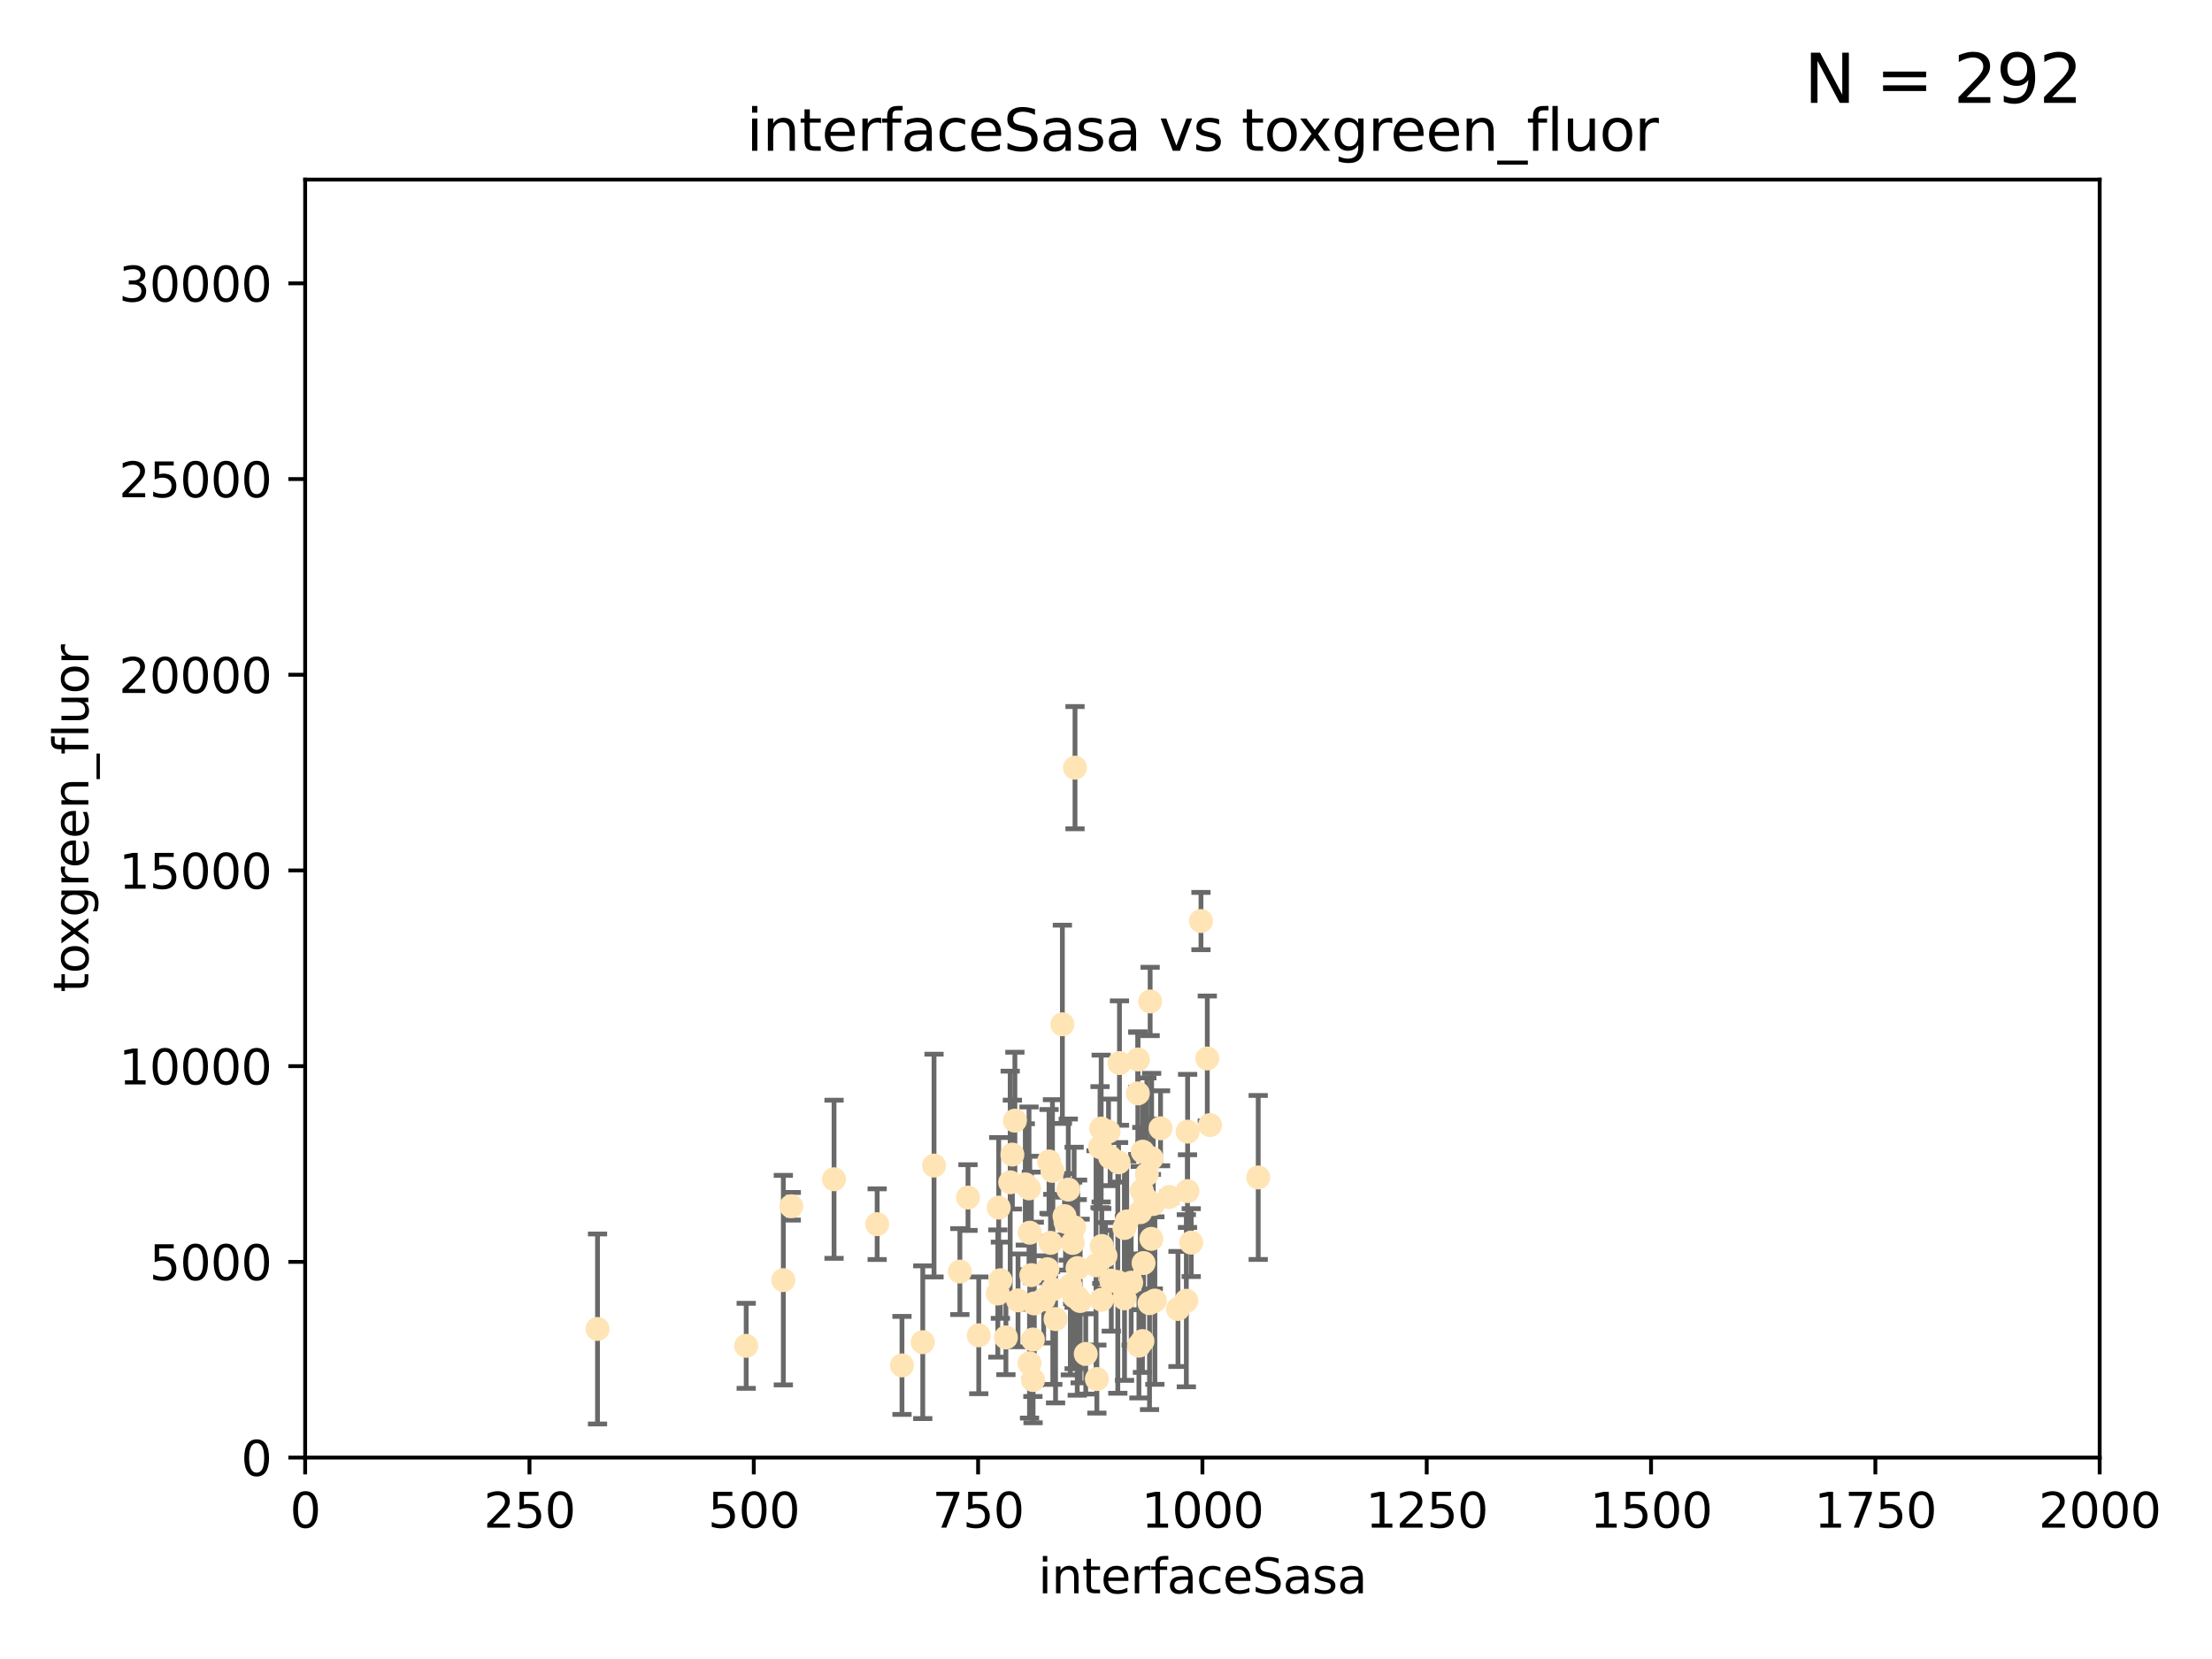 <?xml version="1.0" encoding="utf-8" standalone="no"?>
<!DOCTYPE svg PUBLIC "-//W3C//DTD SVG 1.1//EN"
  "http://www.w3.org/Graphics/SVG/1.1/DTD/svg11.dtd">
<svg xmlns:xlink="http://www.w3.org/1999/xlink" width="460.8pt" height="345.6pt" viewBox="0 0 460.8 345.6" xmlns="http://www.w3.org/2000/svg" version="1.1">
 <defs>
  <style type="text/css">*{stroke-linejoin: round; stroke-linecap: butt}</style>
 </defs>
 <g id="figure_1">
  <g id="patch_1">
   <path d="M 0 345.6 
L 460.8 345.6 
L 460.8 0 
L 0 0 
z
" style="fill: #ffffff"/>
  </g>
  <g id="axes_1">
   <g id="patch_2">
    <path d="M 63.571 303.64 
L 437.4 303.64 
L 437.4 37.411 
L 63.571 37.411 
z
" style="fill: #ffffff"/>
   </g>
   <g id="PathCollection_1">
    <defs>
     <path id="m1d23c9372a" d="M 0 1.118 
C 0.297 1.118 0.581 1 0.791 0.791 
C 1 0.581 1.118 0.297 1.118 0 
C 1.118 -0.297 1 -0.581 0.791 -0.791 
C 0.581 -1 0.297 -1.118 0 -1.118 
C -0.297 -1.118 -0.581 -1 -0.791 -0.791 
C -1 -0.581 -1.118 -0.297 -1.118 0 
C -1.118 0.297 -1 0.581 -0.791 0.791 
C -0.581 1 -0.297 1.118 0 1.118 
z
" style="stroke: #ffe4b5"/>
    </defs>
    <g clip-path="url(#pd8454b0bf0)">
     <use xlink:href="#m1d23c9372a" x="225.019" y="271.024" style="fill: #ffe4b5; stroke: #ffe4b5"/>
     <use xlink:href="#m1d23c9372a" x="247.374" y="248.129" style="fill: #ffe4b5; stroke: #ffe4b5"/>
     <use xlink:href="#m1d23c9372a" x="224.409" y="270.279" style="fill: #ffe4b5; stroke: #ffe4b5"/>
     <use xlink:href="#m1d23c9372a" x="239.467" y="271.473" style="fill: #ffe4b5; stroke: #ffe4b5"/>
     <use xlink:href="#m1d23c9372a" x="238.555" y="249.564" style="fill: #ffe4b5; stroke: #ffe4b5"/>
     <use xlink:href="#m1d23c9372a" x="239.596" y="208.622" style="fill: #ffe4b5; stroke: #ffe4b5"/>
     <use xlink:href="#m1d23c9372a" x="223.46" y="258.923" style="fill: #ffe4b5; stroke: #ffe4b5"/>
     <use xlink:href="#m1d23c9372a" x="250.185" y="191.873" style="fill: #ffe4b5; stroke: #ffe4b5"/>
     <use xlink:href="#m1d23c9372a" x="231.501" y="266.793" style="fill: #ffe4b5; stroke: #ffe4b5"/>
     <use xlink:href="#m1d23c9372a" x="234.232" y="255.81" style="fill: #ffe4b5; stroke: #ffe4b5"/>
     <use xlink:href="#m1d23c9372a" x="240.248" y="250.815" style="fill: #ffe4b5; stroke: #ffe4b5"/>
     <use xlink:href="#m1d23c9372a" x="224.476" y="264.164" style="fill: #ffe4b5; stroke: #ffe4b5"/>
     <use xlink:href="#m1d23c9372a" x="214.465" y="284" style="fill: #ffe4b5; stroke: #ffe4b5"/>
     <use xlink:href="#m1d23c9372a" x="223.762" y="270.045" style="fill: #ffe4b5; stroke: #ffe4b5"/>
     <use xlink:href="#m1d23c9372a" x="238.048" y="239.911" style="fill: #ffe4b5; stroke: #ffe4b5"/>
     <use xlink:href="#m1d23c9372a" x="233.018" y="242.129" style="fill: #ffe4b5; stroke: #ffe4b5"/>
     <use xlink:href="#m1d23c9372a" x="209.55" y="278.612" style="fill: #ffe4b5; stroke: #ffe4b5"/>
     <use xlink:href="#m1d23c9372a" x="212.073" y="270.89" style="fill: #ffe4b5; stroke: #ffe4b5"/>
     <use xlink:href="#m1d23c9372a" x="199.961" y="264.89" style="fill: #ffe4b5; stroke: #ffe4b5"/>
     <use xlink:href="#m1d23c9372a" x="187.899" y="284.439" style="fill: #ffe4b5; stroke: #ffe4b5"/>
     <use xlink:href="#m1d23c9372a" x="252.078" y="234.37" style="fill: #ffe4b5; stroke: #ffe4b5"/>
     <use xlink:href="#m1d23c9372a" x="218.183" y="264.398" style="fill: #ffe4b5; stroke: #ffe4b5"/>
     <use xlink:href="#m1d23c9372a" x="229.533" y="270.763" style="fill: #ffe4b5; stroke: #ffe4b5"/>
     <use xlink:href="#m1d23c9372a" x="237.861" y="248.041" style="fill: #ffe4b5; stroke: #ffe4b5"/>
     <use xlink:href="#m1d23c9372a" x="218.533" y="241.947" style="fill: #ffe4b5; stroke: #ffe4b5"/>
     <use xlink:href="#m1d23c9372a" x="201.651" y="249.472" style="fill: #ffe4b5; stroke: #ffe4b5"/>
     <use xlink:href="#m1d23c9372a" x="214.516" y="256.796" style="fill: #ffe4b5; stroke: #ffe4b5"/>
     <use xlink:href="#m1d23c9372a" x="226.181" y="282.05" style="fill: #ffe4b5; stroke: #ffe4b5"/>
     <use xlink:href="#m1d23c9372a" x="211.421" y="233.457" style="fill: #ffe4b5; stroke: #ffe4b5"/>
     <use xlink:href="#m1d23c9372a" x="221.312" y="213.381" style="fill: #ffe4b5; stroke: #ffe4b5"/>
     <use xlink:href="#m1d23c9372a" x="237.058" y="220.706" style="fill: #ffe4b5; stroke: #ffe4b5"/>
     <use xlink:href="#m1d23c9372a" x="214.852" y="265.635" style="fill: #ffe4b5; stroke: #ffe4b5"/>
     <use xlink:href="#m1d23c9372a" x="221.764" y="253.338" style="fill: #ffe4b5; stroke: #ffe4b5"/>
     <use xlink:href="#m1d23c9372a" x="247.402" y="235.744" style="fill: #ffe4b5; stroke: #ffe4b5"/>
     <use xlink:href="#m1d23c9372a" x="229.523" y="259.557" style="fill: #ffe4b5; stroke: #ffe4b5"/>
     <use xlink:href="#m1d23c9372a" x="229.159" y="238.968" style="fill: #ffe4b5; stroke: #ffe4b5"/>
     <use xlink:href="#m1d23c9372a" x="231.261" y="241.073" style="fill: #ffe4b5; stroke: #ffe4b5"/>
     <use xlink:href="#m1d23c9372a" x="208.396" y="266.692" style="fill: #ffe4b5; stroke: #ffe4b5"/>
     <use xlink:href="#m1d23c9372a" x="251.502" y="220.502" style="fill: #ffe4b5; stroke: #ffe4b5"/>
     <use xlink:href="#m1d23c9372a" x="240.579" y="270.933" style="fill: #ffe4b5; stroke: #ffe4b5"/>
     <use xlink:href="#m1d23c9372a" x="238.224" y="263.113" style="fill: #ffe4b5; stroke: #ffe4b5"/>
     <use xlink:href="#m1d23c9372a" x="218.847" y="258.906" style="fill: #ffe4b5; stroke: #ffe4b5"/>
     <use xlink:href="#m1d23c9372a" x="230.291" y="261.587" style="fill: #ffe4b5; stroke: #ffe4b5"/>
     <use xlink:href="#m1d23c9372a" x="203.892" y="278.169" style="fill: #ffe4b5; stroke: #ffe4b5"/>
     <use xlink:href="#m1d23c9372a" x="210.895" y="240.522" style="fill: #ffe4b5; stroke: #ffe4b5"/>
     <use xlink:href="#m1d23c9372a" x="239.906" y="241.288" style="fill: #ffe4b5; stroke: #ffe4b5"/>
     <use xlink:href="#m1d23c9372a" x="237.994" y="279.371" style="fill: #ffe4b5; stroke: #ffe4b5"/>
     <use xlink:href="#m1d23c9372a" x="229.394" y="235.096" style="fill: #ffe4b5; stroke: #ffe4b5"/>
     <use xlink:href="#m1d23c9372a" x="247.136" y="270.969" style="fill: #ffe4b5; stroke: #ffe4b5"/>
     <use xlink:href="#m1d23c9372a" x="173.746" y="245.662" style="fill: #ffe4b5; stroke: #ffe4b5"/>
     <use xlink:href="#m1d23c9372a" x="219.247" y="243.917" style="fill: #ffe4b5; stroke: #ffe4b5"/>
     <use xlink:href="#m1d23c9372a" x="241.762" y="235.041" style="fill: #ffe4b5; stroke: #ffe4b5"/>
     <use xlink:href="#m1d23c9372a" x="222.972" y="267.787" style="fill: #ffe4b5; stroke: #ffe4b5"/>
     <use xlink:href="#m1d23c9372a" x="234.716" y="254.454" style="fill: #ffe4b5; stroke: #ffe4b5"/>
     <use xlink:href="#m1d23c9372a" x="217.413" y="270.69" style="fill: #ffe4b5; stroke: #ffe4b5"/>
     <use xlink:href="#m1d23c9372a" x="237.033" y="227.774" style="fill: #ffe4b5; stroke: #ffe4b5"/>
     <use xlink:href="#m1d23c9372a" x="237.256" y="280.332" style="fill: #ffe4b5; stroke: #ffe4b5"/>
     <use xlink:href="#m1d23c9372a" x="219.318" y="268.6" style="fill: #ffe4b5; stroke: #ffe4b5"/>
     <use xlink:href="#m1d23c9372a" x="214.363" y="247.56" style="fill: #ffe4b5; stroke: #ffe4b5"/>
     <use xlink:href="#m1d23c9372a" x="262.108" y="245.286" style="fill: #ffe4b5; stroke: #ffe4b5"/>
     <use xlink:href="#m1d23c9372a" x="210.441" y="246.298" style="fill: #ffe4b5; stroke: #ffe4b5"/>
     <use xlink:href="#m1d23c9372a" x="215.17" y="279.044" style="fill: #ffe4b5; stroke: #ffe4b5"/>
     <use xlink:href="#m1d23c9372a" x="223.944" y="159.918" style="fill: #ffe4b5; stroke: #ffe4b5"/>
     <use xlink:href="#m1d23c9372a" x="230.927" y="235.73" style="fill: #ffe4b5; stroke: #ffe4b5"/>
     <use xlink:href="#m1d23c9372a" x="245.396" y="272.681" style="fill: #ffe4b5; stroke: #ffe4b5"/>
     <use xlink:href="#m1d23c9372a" x="228.325" y="263.586" style="fill: #ffe4b5; stroke: #ffe4b5"/>
     <use xlink:href="#m1d23c9372a" x="215.207" y="287.479" style="fill: #ffe4b5; stroke: #ffe4b5"/>
     <use xlink:href="#m1d23c9372a" x="248.153" y="258.861" style="fill: #ffe4b5; stroke: #ffe4b5"/>
     <use xlink:href="#m1d23c9372a" x="233.207" y="221.453" style="fill: #ffe4b5; stroke: #ffe4b5"/>
     <use xlink:href="#m1d23c9372a" x="238.906" y="244.639" style="fill: #ffe4b5; stroke: #ffe4b5"/>
     <use xlink:href="#m1d23c9372a" x="243.585" y="249.346" style="fill: #ffe4b5; stroke: #ffe4b5"/>
     <use xlink:href="#m1d23c9372a" x="237.544" y="252.522" style="fill: #ffe4b5; stroke: #ffe4b5"/>
     <use xlink:href="#m1d23c9372a" x="213.589" y="246.733" style="fill: #ffe4b5; stroke: #ffe4b5"/>
     <use xlink:href="#m1d23c9372a" x="228.499" y="287.283" style="fill: #ffe4b5; stroke: #ffe4b5"/>
     <use xlink:href="#m1d23c9372a" x="232.86" y="267.067" style="fill: #ffe4b5; stroke: #ffe4b5"/>
     <use xlink:href="#m1d23c9372a" x="223.762" y="255.661" style="fill: #ffe4b5; stroke: #ffe4b5"/>
     <use xlink:href="#m1d23c9372a" x="194.576" y="242.809" style="fill: #ffe4b5; stroke: #ffe4b5"/>
     <use xlink:href="#m1d23c9372a" x="235.645" y="267.206" style="fill: #ffe4b5; stroke: #ffe4b5"/>
     <use xlink:href="#m1d23c9372a" x="221.968" y="254.535" style="fill: #ffe4b5; stroke: #ffe4b5"/>
     <use xlink:href="#m1d23c9372a" x="182.727" y="255.018" style="fill: #ffe4b5; stroke: #ffe4b5"/>
     <use xlink:href="#m1d23c9372a" x="208.05" y="251.567" style="fill: #ffe4b5; stroke: #ffe4b5"/>
     <use xlink:href="#m1d23c9372a" x="164.838" y="251.288" style="fill: #ffe4b5; stroke: #ffe4b5"/>
     <use xlink:href="#m1d23c9372a" x="239.856" y="258.079" style="fill: #ffe4b5; stroke: #ffe4b5"/>
     <use xlink:href="#m1d23c9372a" x="155.445" y="280.361" style="fill: #ffe4b5; stroke: #ffe4b5"/>
     <use xlink:href="#m1d23c9372a" x="192.23" y="279.606" style="fill: #ffe4b5; stroke: #ffe4b5"/>
     <use xlink:href="#m1d23c9372a" x="234.256" y="270.471" style="fill: #ffe4b5; stroke: #ffe4b5"/>
     <use xlink:href="#m1d23c9372a" x="207.867" y="269.465" style="fill: #ffe4b5; stroke: #ffe4b5"/>
     <use xlink:href="#m1d23c9372a" x="124.475" y="276.845" style="fill: #ffe4b5; stroke: #ffe4b5"/>
     <use xlink:href="#m1d23c9372a" x="163.182" y="266.674" style="fill: #ffe4b5; stroke: #ffe4b5"/>
     <use xlink:href="#m1d23c9372a" x="222.546" y="247.812" style="fill: #ffe4b5; stroke: #ffe4b5"/>
     <use xlink:href="#m1d23c9372a" x="215.467" y="271.53" style="fill: #ffe4b5; stroke: #ffe4b5"/>
     <use xlink:href="#m1d23c9372a" x="219.891" y="274.792" style="fill: #ffe4b5; stroke: #ffe4b5"/>
    </g>
   </g>
   <g id="matplotlib.axis_1">
    <g id="xtick_1">
     <g id="line2d_1">
      <defs>
       <path id="m6b9317efd2" d="M 0 0 
L 0 3.5 
" style="stroke: #000000; stroke-width: 0.8"/>
      </defs>
      <g>
       <use xlink:href="#m6b9317efd2" x="63.571" y="303.64" style="stroke: #000000; stroke-width: 0.8"/>
      </g>
     </g>
     <g id="text_1">
      <!-- 0 -->
      <g transform="translate(60.39 318.238)scale(0.1 -0.1)">
       <defs>
        <path id="DejaVuSans-30" d="M 2034 4250 
Q 1547 4250 1301 3770 
Q 1056 3291 1056 2328 
Q 1056 1369 1301 889 
Q 1547 409 2034 409 
Q 2525 409 2770 889 
Q 3016 1369 3016 2328 
Q 3016 3291 2770 3770 
Q 2525 4250 2034 4250 
z
M 2034 4750 
Q 2819 4750 3233 4129 
Q 3647 3509 3647 2328 
Q 3647 1150 3233 529 
Q 2819 -91 2034 -91 
Q 1250 -91 836 529 
Q 422 1150 422 2328 
Q 422 3509 836 4129 
Q 1250 4750 2034 4750 
z
" transform="scale(0.016)"/>
       </defs>
       <use xlink:href="#DejaVuSans-30"/>
      </g>
     </g>
    </g>
    <g id="xtick_2">
     <g id="line2d_2">
      <g>
       <use xlink:href="#m6b9317efd2" x="110.3" y="303.64" style="stroke: #000000; stroke-width: 0.8"/>
      </g>
     </g>
     <g id="text_2">
      <!-- 250 -->
      <g transform="translate(100.756 318.238)scale(0.1 -0.1)">
       <defs>
        <path id="DejaVuSans-32" d="M 1228 531 
L 3431 531 
L 3431 0 
L 469 0 
L 469 531 
Q 828 903 1448 1529 
Q 2069 2156 2228 2338 
Q 2531 2678 2651 2914 
Q 2772 3150 2772 3378 
Q 2772 3750 2511 3984 
Q 2250 4219 1831 4219 
Q 1534 4219 1204 4116 
Q 875 4013 500 3803 
L 500 4441 
Q 881 4594 1212 4672 
Q 1544 4750 1819 4750 
Q 2544 4750 2975 4387 
Q 3406 4025 3406 3419 
Q 3406 3131 3298 2873 
Q 3191 2616 2906 2266 
Q 2828 2175 2409 1742 
Q 1991 1309 1228 531 
z
" transform="scale(0.016)"/>
        <path id="DejaVuSans-35" d="M 691 4666 
L 3169 4666 
L 3169 4134 
L 1269 4134 
L 1269 2991 
Q 1406 3038 1543 3061 
Q 1681 3084 1819 3084 
Q 2600 3084 3056 2656 
Q 3513 2228 3513 1497 
Q 3513 744 3044 326 
Q 2575 -91 1722 -91 
Q 1428 -91 1123 -41 
Q 819 9 494 109 
L 494 744 
Q 775 591 1075 516 
Q 1375 441 1709 441 
Q 2250 441 2565 725 
Q 2881 1009 2881 1497 
Q 2881 1984 2565 2268 
Q 2250 2553 1709 2553 
Q 1456 2553 1204 2497 
Q 953 2441 691 2322 
L 691 4666 
z
" transform="scale(0.016)"/>
       </defs>
       <use xlink:href="#DejaVuSans-32"/>
       <use xlink:href="#DejaVuSans-35" x="63.623"/>
       <use xlink:href="#DejaVuSans-30" x="127.246"/>
      </g>
     </g>
    </g>
    <g id="xtick_3">
     <g id="line2d_3">
      <g>
       <use xlink:href="#m6b9317efd2" x="157.028" y="303.64" style="stroke: #000000; stroke-width: 0.8"/>
      </g>
     </g>
     <g id="text_3">
      <!-- 500 -->
      <g transform="translate(147.485 318.238)scale(0.1 -0.1)">
       <use xlink:href="#DejaVuSans-35"/>
       <use xlink:href="#DejaVuSans-30" x="63.623"/>
       <use xlink:href="#DejaVuSans-30" x="127.246"/>
      </g>
     </g>
    </g>
    <g id="xtick_4">
     <g id="line2d_4">
      <g>
       <use xlink:href="#m6b9317efd2" x="203.757" y="303.64" style="stroke: #000000; stroke-width: 0.8"/>
      </g>
     </g>
     <g id="text_4">
      <!-- 750 -->
      <g transform="translate(194.213 318.238)scale(0.1 -0.1)">
       <defs>
        <path id="DejaVuSans-37" d="M 525 4666 
L 3525 4666 
L 3525 4397 
L 1831 0 
L 1172 0 
L 2766 4134 
L 525 4134 
L 525 4666 
z
" transform="scale(0.016)"/>
       </defs>
       <use xlink:href="#DejaVuSans-37"/>
       <use xlink:href="#DejaVuSans-35" x="63.623"/>
       <use xlink:href="#DejaVuSans-30" x="127.246"/>
      </g>
     </g>
    </g>
    <g id="xtick_5">
     <g id="line2d_5">
      <g>
       <use xlink:href="#m6b9317efd2" x="250.486" y="303.64" style="stroke: #000000; stroke-width: 0.8"/>
      </g>
     </g>
     <g id="text_5">
      <!-- 1000 -->
      <g transform="translate(237.761 318.238)scale(0.1 -0.1)">
       <defs>
        <path id="DejaVuSans-31" d="M 794 531 
L 1825 531 
L 1825 4091 
L 703 3866 
L 703 4441 
L 1819 4666 
L 2450 4666 
L 2450 531 
L 3481 531 
L 3481 0 
L 794 0 
L 794 531 
z
" transform="scale(0.016)"/>
       </defs>
       <use xlink:href="#DejaVuSans-31"/>
       <use xlink:href="#DejaVuSans-30" x="63.623"/>
       <use xlink:href="#DejaVuSans-30" x="127.246"/>
       <use xlink:href="#DejaVuSans-30" x="190.869"/>
      </g>
     </g>
    </g>
    <g id="xtick_6">
     <g id="line2d_6">
      <g>
       <use xlink:href="#m6b9317efd2" x="297.214" y="303.64" style="stroke: #000000; stroke-width: 0.8"/>
      </g>
     </g>
     <g id="text_6">
      <!-- 1250 -->
      <g transform="translate(284.489 318.238)scale(0.1 -0.1)">
       <use xlink:href="#DejaVuSans-31"/>
       <use xlink:href="#DejaVuSans-32" x="63.623"/>
       <use xlink:href="#DejaVuSans-35" x="127.246"/>
       <use xlink:href="#DejaVuSans-30" x="190.869"/>
      </g>
     </g>
    </g>
    <g id="xtick_7">
     <g id="line2d_7">
      <g>
       <use xlink:href="#m6b9317efd2" x="343.943" y="303.64" style="stroke: #000000; stroke-width: 0.8"/>
      </g>
     </g>
     <g id="text_7">
      <!-- 1500 -->
      <g transform="translate(331.218 318.238)scale(0.1 -0.1)">
       <use xlink:href="#DejaVuSans-31"/>
       <use xlink:href="#DejaVuSans-35" x="63.623"/>
       <use xlink:href="#DejaVuSans-30" x="127.246"/>
       <use xlink:href="#DejaVuSans-30" x="190.869"/>
      </g>
     </g>
    </g>
    <g id="xtick_8">
     <g id="line2d_8">
      <g>
       <use xlink:href="#m6b9317efd2" x="390.671" y="303.64" style="stroke: #000000; stroke-width: 0.8"/>
      </g>
     </g>
     <g id="text_8">
      <!-- 1750 -->
      <g transform="translate(377.946 318.238)scale(0.1 -0.1)">
       <use xlink:href="#DejaVuSans-31"/>
       <use xlink:href="#DejaVuSans-37" x="63.623"/>
       <use xlink:href="#DejaVuSans-35" x="127.246"/>
       <use xlink:href="#DejaVuSans-30" x="190.869"/>
      </g>
     </g>
    </g>
    <g id="xtick_9">
     <g id="line2d_9">
      <g>
       <use xlink:href="#m6b9317efd2" x="437.4" y="303.64" style="stroke: #000000; stroke-width: 0.8"/>
      </g>
     </g>
     <g id="text_9">
      <!-- 2000 -->
      <g transform="translate(424.675 318.238)scale(0.1 -0.1)">
       <use xlink:href="#DejaVuSans-32"/>
       <use xlink:href="#DejaVuSans-30" x="63.623"/>
       <use xlink:href="#DejaVuSans-30" x="127.246"/>
       <use xlink:href="#DejaVuSans-30" x="190.869"/>
      </g>
     </g>
    </g>
    <g id="text_10">
     <!-- interfaceSasa -->
     <g transform="translate(216.279 331.917)scale(0.1 -0.1)">
      <defs>
       <path id="DejaVuSans-69" d="M 603 3500 
L 1178 3500 
L 1178 0 
L 603 0 
L 603 3500 
z
M 603 4863 
L 1178 4863 
L 1178 4134 
L 603 4134 
L 603 4863 
z
" transform="scale(0.016)"/>
       <path id="DejaVuSans-6e" d="M 3513 2113 
L 3513 0 
L 2938 0 
L 2938 2094 
Q 2938 2591 2744 2837 
Q 2550 3084 2163 3084 
Q 1697 3084 1428 2787 
Q 1159 2491 1159 1978 
L 1159 0 
L 581 0 
L 581 3500 
L 1159 3500 
L 1159 2956 
Q 1366 3272 1645 3428 
Q 1925 3584 2291 3584 
Q 2894 3584 3203 3211 
Q 3513 2838 3513 2113 
z
" transform="scale(0.016)"/>
       <path id="DejaVuSans-74" d="M 1172 4494 
L 1172 3500 
L 2356 3500 
L 2356 3053 
L 1172 3053 
L 1172 1153 
Q 1172 725 1289 603 
Q 1406 481 1766 481 
L 2356 481 
L 2356 0 
L 1766 0 
Q 1100 0 847 248 
Q 594 497 594 1153 
L 594 3053 
L 172 3053 
L 172 3500 
L 594 3500 
L 594 4494 
L 1172 4494 
z
" transform="scale(0.016)"/>
       <path id="DejaVuSans-65" d="M 3597 1894 
L 3597 1613 
L 953 1613 
Q 991 1019 1311 708 
Q 1631 397 2203 397 
Q 2534 397 2845 478 
Q 3156 559 3463 722 
L 3463 178 
Q 3153 47 2828 -22 
Q 2503 -91 2169 -91 
Q 1331 -91 842 396 
Q 353 884 353 1716 
Q 353 2575 817 3079 
Q 1281 3584 2069 3584 
Q 2775 3584 3186 3129 
Q 3597 2675 3597 1894 
z
M 3022 2063 
Q 3016 2534 2758 2815 
Q 2500 3097 2075 3097 
Q 1594 3097 1305 2825 
Q 1016 2553 972 2059 
L 3022 2063 
z
" transform="scale(0.016)"/>
       <path id="DejaVuSans-72" d="M 2631 2963 
Q 2534 3019 2420 3045 
Q 2306 3072 2169 3072 
Q 1681 3072 1420 2755 
Q 1159 2438 1159 1844 
L 1159 0 
L 581 0 
L 581 3500 
L 1159 3500 
L 1159 2956 
Q 1341 3275 1631 3429 
Q 1922 3584 2338 3584 
Q 2397 3584 2469 3576 
Q 2541 3569 2628 3553 
L 2631 2963 
z
" transform="scale(0.016)"/>
       <path id="DejaVuSans-66" d="M 2375 4863 
L 2375 4384 
L 1825 4384 
Q 1516 4384 1395 4259 
Q 1275 4134 1275 3809 
L 1275 3500 
L 2222 3500 
L 2222 3053 
L 1275 3053 
L 1275 0 
L 697 0 
L 697 3053 
L 147 3053 
L 147 3500 
L 697 3500 
L 697 3744 
Q 697 4328 969 4595 
Q 1241 4863 1831 4863 
L 2375 4863 
z
" transform="scale(0.016)"/>
       <path id="DejaVuSans-61" d="M 2194 1759 
Q 1497 1759 1228 1600 
Q 959 1441 959 1056 
Q 959 750 1161 570 
Q 1363 391 1709 391 
Q 2188 391 2477 730 
Q 2766 1069 2766 1631 
L 2766 1759 
L 2194 1759 
z
M 3341 1997 
L 3341 0 
L 2766 0 
L 2766 531 
Q 2569 213 2275 61 
Q 1981 -91 1556 -91 
Q 1019 -91 701 211 
Q 384 513 384 1019 
Q 384 1609 779 1909 
Q 1175 2209 1959 2209 
L 2766 2209 
L 2766 2266 
Q 2766 2663 2505 2880 
Q 2244 3097 1772 3097 
Q 1472 3097 1187 3025 
Q 903 2953 641 2809 
L 641 3341 
Q 956 3463 1253 3523 
Q 1550 3584 1831 3584 
Q 2591 3584 2966 3190 
Q 3341 2797 3341 1997 
z
" transform="scale(0.016)"/>
       <path id="DejaVuSans-63" d="M 3122 3366 
L 3122 2828 
Q 2878 2963 2633 3030 
Q 2388 3097 2138 3097 
Q 1578 3097 1268 2742 
Q 959 2388 959 1747 
Q 959 1106 1268 751 
Q 1578 397 2138 397 
Q 2388 397 2633 464 
Q 2878 531 3122 666 
L 3122 134 
Q 2881 22 2623 -34 
Q 2366 -91 2075 -91 
Q 1284 -91 818 406 
Q 353 903 353 1747 
Q 353 2603 823 3093 
Q 1294 3584 2113 3584 
Q 2378 3584 2631 3529 
Q 2884 3475 3122 3366 
z
" transform="scale(0.016)"/>
       <path id="DejaVuSans-53" d="M 3425 4513 
L 3425 3897 
Q 3066 4069 2747 4153 
Q 2428 4238 2131 4238 
Q 1616 4238 1336 4038 
Q 1056 3838 1056 3469 
Q 1056 3159 1242 3001 
Q 1428 2844 1947 2747 
L 2328 2669 
Q 3034 2534 3370 2195 
Q 3706 1856 3706 1288 
Q 3706 609 3251 259 
Q 2797 -91 1919 -91 
Q 1588 -91 1214 -16 
Q 841 59 441 206 
L 441 856 
Q 825 641 1194 531 
Q 1563 422 1919 422 
Q 2459 422 2753 634 
Q 3047 847 3047 1241 
Q 3047 1584 2836 1778 
Q 2625 1972 2144 2069 
L 1759 2144 
Q 1053 2284 737 2584 
Q 422 2884 422 3419 
Q 422 4038 858 4394 
Q 1294 4750 2059 4750 
Q 2388 4750 2728 4690 
Q 3069 4631 3425 4513 
z
" transform="scale(0.016)"/>
       <path id="DejaVuSans-73" d="M 2834 3397 
L 2834 2853 
Q 2591 2978 2328 3040 
Q 2066 3103 1784 3103 
Q 1356 3103 1142 2972 
Q 928 2841 928 2578 
Q 928 2378 1081 2264 
Q 1234 2150 1697 2047 
L 1894 2003 
Q 2506 1872 2764 1633 
Q 3022 1394 3022 966 
Q 3022 478 2636 193 
Q 2250 -91 1575 -91 
Q 1294 -91 989 -36 
Q 684 19 347 128 
L 347 722 
Q 666 556 975 473 
Q 1284 391 1588 391 
Q 1994 391 2212 530 
Q 2431 669 2431 922 
Q 2431 1156 2273 1281 
Q 2116 1406 1581 1522 
L 1381 1569 
Q 847 1681 609 1914 
Q 372 2147 372 2553 
Q 372 3047 722 3315 
Q 1072 3584 1716 3584 
Q 2034 3584 2315 3537 
Q 2597 3491 2834 3397 
z
" transform="scale(0.016)"/>
      </defs>
      <use xlink:href="#DejaVuSans-69"/>
      <use xlink:href="#DejaVuSans-6e" x="27.783"/>
      <use xlink:href="#DejaVuSans-74" x="91.162"/>
      <use xlink:href="#DejaVuSans-65" x="130.371"/>
      <use xlink:href="#DejaVuSans-72" x="191.895"/>
      <use xlink:href="#DejaVuSans-66" x="233.008"/>
      <use xlink:href="#DejaVuSans-61" x="268.213"/>
      <use xlink:href="#DejaVuSans-63" x="329.492"/>
      <use xlink:href="#DejaVuSans-65" x="384.473"/>
      <use xlink:href="#DejaVuSans-53" x="445.996"/>
      <use xlink:href="#DejaVuSans-61" x="509.473"/>
      <use xlink:href="#DejaVuSans-73" x="570.752"/>
      <use xlink:href="#DejaVuSans-61" x="622.852"/>
     </g>
    </g>
   </g>
   <g id="matplotlib.axis_2">
    <g id="ytick_1">
     <g id="line2d_10">
      <defs>
       <path id="m6d8be3c908" d="M 0 0 
L -3.5 0 
" style="stroke: #000000; stroke-width: 0.8"/>
      </defs>
      <g>
       <use xlink:href="#m6d8be3c908" x="63.571" y="303.64" style="stroke: #000000; stroke-width: 0.8"/>
      </g>
     </g>
     <g id="text_11">
      <!-- 0 -->
      <g transform="translate(50.209 307.439)scale(0.1 -0.1)">
       <use xlink:href="#DejaVuSans-30"/>
      </g>
     </g>
    </g>
    <g id="ytick_2">
     <g id="line2d_11">
      <g>
       <use xlink:href="#m6d8be3c908" x="63.571" y="262.871" style="stroke: #000000; stroke-width: 0.8"/>
      </g>
     </g>
     <g id="text_12">
      <!-- 5000 -->
      <g transform="translate(31.121 266.67)scale(0.1 -0.1)">
       <use xlink:href="#DejaVuSans-35"/>
       <use xlink:href="#DejaVuSans-30" x="63.623"/>
       <use xlink:href="#DejaVuSans-30" x="127.246"/>
       <use xlink:href="#DejaVuSans-30" x="190.869"/>
      </g>
     </g>
    </g>
    <g id="ytick_3">
     <g id="line2d_12">
      <g>
       <use xlink:href="#m6d8be3c908" x="63.571" y="222.102" style="stroke: #000000; stroke-width: 0.8"/>
      </g>
     </g>
     <g id="text_13">
      <!-- 10000 -->
      <g transform="translate(24.759 225.901)scale(0.1 -0.1)">
       <use xlink:href="#DejaVuSans-31"/>
       <use xlink:href="#DejaVuSans-30" x="63.623"/>
       <use xlink:href="#DejaVuSans-30" x="127.246"/>
       <use xlink:href="#DejaVuSans-30" x="190.869"/>
       <use xlink:href="#DejaVuSans-30" x="254.492"/>
      </g>
     </g>
    </g>
    <g id="ytick_4">
     <g id="line2d_13">
      <g>
       <use xlink:href="#m6d8be3c908" x="63.571" y="181.332" style="stroke: #000000; stroke-width: 0.8"/>
      </g>
     </g>
     <g id="text_14">
      <!-- 15000 -->
      <g transform="translate(24.759 185.132)scale(0.1 -0.1)">
       <use xlink:href="#DejaVuSans-31"/>
       <use xlink:href="#DejaVuSans-35" x="63.623"/>
       <use xlink:href="#DejaVuSans-30" x="127.246"/>
       <use xlink:href="#DejaVuSans-30" x="190.869"/>
       <use xlink:href="#DejaVuSans-30" x="254.492"/>
      </g>
     </g>
    </g>
    <g id="ytick_5">
     <g id="line2d_14">
      <g>
       <use xlink:href="#m6d8be3c908" x="63.571" y="140.563" style="stroke: #000000; stroke-width: 0.8"/>
      </g>
     </g>
     <g id="text_15">
      <!-- 20000 -->
      <g transform="translate(24.759 144.362)scale(0.1 -0.1)">
       <use xlink:href="#DejaVuSans-32"/>
       <use xlink:href="#DejaVuSans-30" x="63.623"/>
       <use xlink:href="#DejaVuSans-30" x="127.246"/>
       <use xlink:href="#DejaVuSans-30" x="190.869"/>
       <use xlink:href="#DejaVuSans-30" x="254.492"/>
      </g>
     </g>
    </g>
    <g id="ytick_6">
     <g id="line2d_15">
      <g>
       <use xlink:href="#m6d8be3c908" x="63.571" y="99.794" style="stroke: #000000; stroke-width: 0.8"/>
      </g>
     </g>
     <g id="text_16">
      <!-- 25000 -->
      <g transform="translate(24.759 103.593)scale(0.1 -0.1)">
       <use xlink:href="#DejaVuSans-32"/>
       <use xlink:href="#DejaVuSans-35" x="63.623"/>
       <use xlink:href="#DejaVuSans-30" x="127.246"/>
       <use xlink:href="#DejaVuSans-30" x="190.869"/>
       <use xlink:href="#DejaVuSans-30" x="254.492"/>
      </g>
     </g>
    </g>
    <g id="ytick_7">
     <g id="line2d_16">
      <g>
       <use xlink:href="#m6d8be3c908" x="63.571" y="59.025" style="stroke: #000000; stroke-width: 0.8"/>
      </g>
     </g>
     <g id="text_17">
      <!-- 30000 -->
      <g transform="translate(24.759 62.824)scale(0.1 -0.1)">
       <defs>
        <path id="DejaVuSans-33" d="M 2597 2516 
Q 3050 2419 3304 2112 
Q 3559 1806 3559 1356 
Q 3559 666 3084 287 
Q 2609 -91 1734 -91 
Q 1441 -91 1130 -33 
Q 819 25 488 141 
L 488 750 
Q 750 597 1062 519 
Q 1375 441 1716 441 
Q 2309 441 2620 675 
Q 2931 909 2931 1356 
Q 2931 1769 2642 2001 
Q 2353 2234 1838 2234 
L 1294 2234 
L 1294 2753 
L 1863 2753 
Q 2328 2753 2575 2939 
Q 2822 3125 2822 3475 
Q 2822 3834 2567 4026 
Q 2313 4219 1838 4219 
Q 1578 4219 1281 4162 
Q 984 4106 628 3988 
L 628 4550 
Q 988 4650 1302 4700 
Q 1616 4750 1894 4750 
Q 2613 4750 3031 4423 
Q 3450 4097 3450 3541 
Q 3450 3153 3228 2886 
Q 3006 2619 2597 2516 
z
" transform="scale(0.016)"/>
       </defs>
       <use xlink:href="#DejaVuSans-33"/>
       <use xlink:href="#DejaVuSans-30" x="63.623"/>
       <use xlink:href="#DejaVuSans-30" x="127.246"/>
       <use xlink:href="#DejaVuSans-30" x="190.869"/>
       <use xlink:href="#DejaVuSans-30" x="254.492"/>
      </g>
     </g>
    </g>
    <g id="text_18">
     <!-- toxgreen_fluor -->
     <g transform="translate(18.401 206.72)rotate(-90)scale(0.1 -0.1)">
      <defs>
       <path id="DejaVuSans-6f" d="M 1959 3097 
Q 1497 3097 1228 2736 
Q 959 2375 959 1747 
Q 959 1119 1226 758 
Q 1494 397 1959 397 
Q 2419 397 2687 759 
Q 2956 1122 2956 1747 
Q 2956 2369 2687 2733 
Q 2419 3097 1959 3097 
z
M 1959 3584 
Q 2709 3584 3137 3096 
Q 3566 2609 3566 1747 
Q 3566 888 3137 398 
Q 2709 -91 1959 -91 
Q 1206 -91 779 398 
Q 353 888 353 1747 
Q 353 2609 779 3096 
Q 1206 3584 1959 3584 
z
" transform="scale(0.016)"/>
       <path id="DejaVuSans-78" d="M 3513 3500 
L 2247 1797 
L 3578 0 
L 2900 0 
L 1881 1375 
L 863 0 
L 184 0 
L 1544 1831 
L 300 3500 
L 978 3500 
L 1906 2253 
L 2834 3500 
L 3513 3500 
z
" transform="scale(0.016)"/>
       <path id="DejaVuSans-67" d="M 2906 1791 
Q 2906 2416 2648 2759 
Q 2391 3103 1925 3103 
Q 1463 3103 1205 2759 
Q 947 2416 947 1791 
Q 947 1169 1205 825 
Q 1463 481 1925 481 
Q 2391 481 2648 825 
Q 2906 1169 2906 1791 
z
M 3481 434 
Q 3481 -459 3084 -895 
Q 2688 -1331 1869 -1331 
Q 1566 -1331 1297 -1286 
Q 1028 -1241 775 -1147 
L 775 -588 
Q 1028 -725 1275 -790 
Q 1522 -856 1778 -856 
Q 2344 -856 2625 -561 
Q 2906 -266 2906 331 
L 2906 616 
Q 2728 306 2450 153 
Q 2172 0 1784 0 
Q 1141 0 747 490 
Q 353 981 353 1791 
Q 353 2603 747 3093 
Q 1141 3584 1784 3584 
Q 2172 3584 2450 3431 
Q 2728 3278 2906 2969 
L 2906 3500 
L 3481 3500 
L 3481 434 
z
" transform="scale(0.016)"/>
       <path id="DejaVuSans-5f" d="M 3263 -1063 
L 3263 -1509 
L -63 -1509 
L -63 -1063 
L 3263 -1063 
z
" transform="scale(0.016)"/>
       <path id="DejaVuSans-6c" d="M 603 4863 
L 1178 4863 
L 1178 0 
L 603 0 
L 603 4863 
z
" transform="scale(0.016)"/>
       <path id="DejaVuSans-75" d="M 544 1381 
L 544 3500 
L 1119 3500 
L 1119 1403 
Q 1119 906 1312 657 
Q 1506 409 1894 409 
Q 2359 409 2629 706 
Q 2900 1003 2900 1516 
L 2900 3500 
L 3475 3500 
L 3475 0 
L 2900 0 
L 2900 538 
Q 2691 219 2414 64 
Q 2138 -91 1772 -91 
Q 1169 -91 856 284 
Q 544 659 544 1381 
z
M 1991 3584 
L 1991 3584 
z
" transform="scale(0.016)"/>
      </defs>
      <use xlink:href="#DejaVuSans-74"/>
      <use xlink:href="#DejaVuSans-6f" x="39.209"/>
      <use xlink:href="#DejaVuSans-78" x="97.266"/>
      <use xlink:href="#DejaVuSans-67" x="156.445"/>
      <use xlink:href="#DejaVuSans-72" x="219.922"/>
      <use xlink:href="#DejaVuSans-65" x="258.785"/>
      <use xlink:href="#DejaVuSans-65" x="320.309"/>
      <use xlink:href="#DejaVuSans-6e" x="381.832"/>
      <use xlink:href="#DejaVuSans-5f" x="445.211"/>
      <use xlink:href="#DejaVuSans-66" x="495.211"/>
      <use xlink:href="#DejaVuSans-6c" x="530.416"/>
      <use xlink:href="#DejaVuSans-75" x="558.199"/>
      <use xlink:href="#DejaVuSans-6f" x="621.578"/>
      <use xlink:href="#DejaVuSans-72" x="682.76"/>
     </g>
    </g>
   </g>
   <g id="LineCollection_1">
    <path d="M 225.019 288.072 
L 225.019 253.976 
" clip-path="url(#pd8454b0bf0)" style="fill: none; stroke: #696969"/>
    <path d="M 247.374 255.699 
L 247.374 240.559 
" clip-path="url(#pd8454b0bf0)" style="fill: none; stroke: #696969"/>
    <path d="M 224.409 290.658 
L 224.409 249.9 
" clip-path="url(#pd8454b0bf0)" style="fill: none; stroke: #696969"/>
    <path d="M 239.467 293.644 
L 239.467 249.301 
" clip-path="url(#pd8454b0bf0)" style="fill: none; stroke: #696969"/>
    <path d="M 238.555 261.239 
L 238.555 237.889 
" clip-path="url(#pd8454b0bf0)" style="fill: none; stroke: #696969"/>
    <path d="M 239.596 215.739 
L 239.596 201.505 
" clip-path="url(#pd8454b0bf0)" style="fill: none; stroke: #696969"/>
    <path d="M 223.46 271.588 
L 223.46 246.259 
" clip-path="url(#pd8454b0bf0)" style="fill: none; stroke: #696969"/>
    <path d="M 250.185 197.842 
L 250.185 185.903 
" clip-path="url(#pd8454b0bf0)" style="fill: none; stroke: #696969"/>
    <path d="M 231.501 277.303 
L 231.501 256.284 
" clip-path="url(#pd8454b0bf0)" style="fill: none; stroke: #696969"/>
    <path d="M 234.232 270.3 
L 234.232 241.32 
" clip-path="url(#pd8454b0bf0)" style="fill: none; stroke: #696969"/>
    <path d="M 240.248 268.497 
L 240.248 233.133 
" clip-path="url(#pd8454b0bf0)" style="fill: none; stroke: #696969"/>
    <path d="M 224.476 282.501 
L 224.476 245.827 
" clip-path="url(#pd8454b0bf0)" style="fill: none; stroke: #696969"/>
    <path d="M 214.465 295.409 
L 214.465 272.591 
" clip-path="url(#pd8454b0bf0)" style="fill: none; stroke: #696969"/>
    <path d="M 223.762 285.126 
L 223.762 254.965 
" clip-path="url(#pd8454b0bf0)" style="fill: none; stroke: #696969"/>
    <path d="M 238.048 251.677 
L 238.048 228.145 
" clip-path="url(#pd8454b0bf0)" style="fill: none; stroke: #696969"/>
    <path d="M 233.018 246.25 
L 233.018 238.009 
" clip-path="url(#pd8454b0bf0)" style="fill: none; stroke: #696969"/>
    <path d="M 209.55 286.365 
L 209.55 270.859 
" clip-path="url(#pd8454b0bf0)" style="fill: none; stroke: #696969"/>
    <path d="M 212.073 280.552 
L 212.073 261.228 
" clip-path="url(#pd8454b0bf0)" style="fill: none; stroke: #696969"/>
    <path d="M 199.961 273.841 
L 199.961 255.939 
" clip-path="url(#pd8454b0bf0)" style="fill: none; stroke: #696969"/>
    <path d="M 187.899 294.646 
L 187.899 274.233 
" clip-path="url(#pd8454b0bf0)" style="fill: none; stroke: #696969"/>
    <path d="M 252.078 234.824 
L 252.078 233.916 
" clip-path="url(#pd8454b0bf0)" style="fill: none; stroke: #696969"/>
    <path d="M 218.183 271.198 
L 218.183 257.598 
" clip-path="url(#pd8454b0bf0)" style="fill: none; stroke: #696969"/>
    <path d="M 229.533 271.8 
L 229.533 269.726 
" clip-path="url(#pd8454b0bf0)" style="fill: none; stroke: #696969"/>
    <path d="M 237.861 261.222 
L 237.861 234.86 
" clip-path="url(#pd8454b0bf0)" style="fill: none; stroke: #696969"/>
    <path d="M 218.533 252.763 
L 218.533 231.131 
" clip-path="url(#pd8454b0bf0)" style="fill: none; stroke: #696969"/>
    <path d="M 201.651 256.315 
L 201.651 242.629 
" clip-path="url(#pd8454b0bf0)" style="fill: none; stroke: #696969"/>
    <path d="M 214.516 272.725 
L 214.516 240.867 
" clip-path="url(#pd8454b0bf0)" style="fill: none; stroke: #696969"/>
    <path d="M 226.181 290.412 
L 226.181 273.689 
" clip-path="url(#pd8454b0bf0)" style="fill: none; stroke: #696969"/>
    <path d="M 211.421 247.717 
L 211.421 219.198 
" clip-path="url(#pd8454b0bf0)" style="fill: none; stroke: #696969"/>
    <path d="M 221.312 234.034 
L 221.312 192.729 
" clip-path="url(#pd8454b0bf0)" style="fill: none; stroke: #696969"/>
    <path d="M 237.058 226.476 
L 237.058 214.937 
" clip-path="url(#pd8454b0bf0)" style="fill: none; stroke: #696969"/>
    <path d="M 214.852 287.101 
L 214.852 244.168 
" clip-path="url(#pd8454b0bf0)" style="fill: none; stroke: #696969"/>
    <path d="M 221.764 257.283 
L 221.764 249.392 
" clip-path="url(#pd8454b0bf0)" style="fill: none; stroke: #696969"/>
    <path d="M 247.402 247.681 
L 247.402 223.808 
" clip-path="url(#pd8454b0bf0)" style="fill: none; stroke: #696969"/>
    <path d="M 229.523 267.358 
L 229.523 251.755 
" clip-path="url(#pd8454b0bf0)" style="fill: none; stroke: #696969"/>
    <path d="M 229.159 251.576 
L 229.159 226.36 
" clip-path="url(#pd8454b0bf0)" style="fill: none; stroke: #696969"/>
    <path d="M 231.261 246.989 
L 231.261 235.157 
" clip-path="url(#pd8454b0bf0)" style="fill: none; stroke: #696969"/>
    <path d="M 208.396 274.632 
L 208.396 258.752 
" clip-path="url(#pd8454b0bf0)" style="fill: none; stroke: #696969"/>
    <path d="M 251.502 233.516 
L 251.502 207.487 
" clip-path="url(#pd8454b0bf0)" style="fill: none; stroke: #696969"/>
    <path d="M 240.579 288.378 
L 240.579 253.488 
" clip-path="url(#pd8454b0bf0)" style="fill: none; stroke: #696969"/>
    <path d="M 238.224 279.033 
L 238.224 247.193 
" clip-path="url(#pd8454b0bf0)" style="fill: none; stroke: #696969"/>
    <path d="M 218.847 264.908 
L 218.847 252.904 
" clip-path="url(#pd8454b0bf0)" style="fill: none; stroke: #696969"/>
    <path d="M 230.291 268.488 
L 230.291 254.687 
" clip-path="url(#pd8454b0bf0)" style="fill: none; stroke: #696969"/>
    <path d="M 203.892 290.334 
L 203.892 266.004 
" clip-path="url(#pd8454b0bf0)" style="fill: none; stroke: #696969"/>
    <path d="M 210.895 251.858 
L 210.895 229.185 
" clip-path="url(#pd8454b0bf0)" style="fill: none; stroke: #696969"/>
    <path d="M 239.906 258.974 
L 239.906 223.603 
" clip-path="url(#pd8454b0bf0)" style="fill: none; stroke: #696969"/>
    <path d="M 237.994 285.902 
L 237.994 272.841 
" clip-path="url(#pd8454b0bf0)" style="fill: none; stroke: #696969"/>
    <path d="M 229.394 250.391 
L 229.394 219.802 
" clip-path="url(#pd8454b0bf0)" style="fill: none; stroke: #696969"/>
    <path d="M 247.136 288.899 
L 247.136 253.04 
" clip-path="url(#pd8454b0bf0)" style="fill: none; stroke: #696969"/>
    <path d="M 173.746 262.132 
L 173.746 229.193 
" clip-path="url(#pd8454b0bf0)" style="fill: none; stroke: #696969"/>
    <path d="M 219.247 258.749 
L 219.247 229.085 
" clip-path="url(#pd8454b0bf0)" style="fill: none; stroke: #696969"/>
    <path d="M 241.762 242.848 
L 241.762 227.234 
" clip-path="url(#pd8454b0bf0)" style="fill: none; stroke: #696969"/>
    <path d="M 222.972 286.414 
L 222.972 249.161 
" clip-path="url(#pd8454b0bf0)" style="fill: none; stroke: #696969"/>
    <path d="M 234.716 267.045 
L 234.716 241.863 
" clip-path="url(#pd8454b0bf0)" style="fill: none; stroke: #696969"/>
    <path d="M 217.413 279.771 
L 217.413 261.608 
" clip-path="url(#pd8454b0bf0)" style="fill: none; stroke: #696969"/>
    <path d="M 237.033 240.49 
L 237.033 215.058 
" clip-path="url(#pd8454b0bf0)" style="fill: none; stroke: #696969"/>
    <path d="M 237.256 291.221 
L 237.256 269.443 
" clip-path="url(#pd8454b0bf0)" style="fill: none; stroke: #696969"/>
    <path d="M 219.318 288.394 
L 219.318 248.806 
" clip-path="url(#pd8454b0bf0)" style="fill: none; stroke: #696969"/>
    <path d="M 214.363 264.52 
L 214.363 230.6 
" clip-path="url(#pd8454b0bf0)" style="fill: none; stroke: #696969"/>
    <path d="M 262.108 262.365 
L 262.108 228.206 
" clip-path="url(#pd8454b0bf0)" style="fill: none; stroke: #696969"/>
    <path d="M 210.441 269.454 
L 210.441 223.141 
" clip-path="url(#pd8454b0bf0)" style="fill: none; stroke: #696969"/>
    <path d="M 215.17 290.909 
L 215.17 267.178 
" clip-path="url(#pd8454b0bf0)" style="fill: none; stroke: #696969"/>
    <path d="M 223.944 172.651 
L 223.944 147.185 
" clip-path="url(#pd8454b0bf0)" style="fill: none; stroke: #696969"/>
    <path d="M 230.927 242.501 
L 230.927 228.959 
" clip-path="url(#pd8454b0bf0)" style="fill: none; stroke: #696969"/>
    <path d="M 245.396 284.668 
L 245.396 260.695 
" clip-path="url(#pd8454b0bf0)" style="fill: none; stroke: #696969"/>
    <path d="M 228.325 287.451 
L 228.325 239.72 
" clip-path="url(#pd8454b0bf0)" style="fill: none; stroke: #696969"/>
    <path d="M 215.207 296.395 
L 215.207 278.564 
" clip-path="url(#pd8454b0bf0)" style="fill: none; stroke: #696969"/>
    <path d="M 248.153 265.932 
L 248.153 251.789 
" clip-path="url(#pd8454b0bf0)" style="fill: none; stroke: #696969"/>
    <path d="M 233.207 234.411 
L 233.207 208.494 
" clip-path="url(#pd8454b0bf0)" style="fill: none; stroke: #696969"/>
    <path d="M 238.906 264.72 
L 238.906 224.557 
" clip-path="url(#pd8454b0bf0)" style="fill: none; stroke: #696969"/>
    <path d="M 243.585 250.449 
L 243.585 248.244 
" clip-path="url(#pd8454b0bf0)" style="fill: none; stroke: #696969"/>
    <path d="M 237.544 262.044 
L 237.544 242.999 
" clip-path="url(#pd8454b0bf0)" style="fill: none; stroke: #696969"/>
    <path d="M 213.589 259.374 
L 213.589 234.091 
" clip-path="url(#pd8454b0bf0)" style="fill: none; stroke: #696969"/>
    <path d="M 228.499 294.372 
L 228.499 280.194 
" clip-path="url(#pd8454b0bf0)" style="fill: none; stroke: #696969"/>
    <path d="M 232.86 290.235 
L 232.86 243.9 
" clip-path="url(#pd8454b0bf0)" style="fill: none; stroke: #696969"/>
    <path d="M 223.762 272.331 
L 223.762 238.991 
" clip-path="url(#pd8454b0bf0)" style="fill: none; stroke: #696969"/>
    <path d="M 194.576 266.01 
L 194.576 219.608 
" clip-path="url(#pd8454b0bf0)" style="fill: none; stroke: #696969"/>
    <path d="M 235.645 280.223 
L 235.645 254.189 
" clip-path="url(#pd8454b0bf0)" style="fill: none; stroke: #696969"/>
    <path d="M 221.968 264.581 
L 221.968 244.49 
" clip-path="url(#pd8454b0bf0)" style="fill: none; stroke: #696969"/>
    <path d="M 182.727 262.381 
L 182.727 247.656 
" clip-path="url(#pd8454b0bf0)" style="fill: none; stroke: #696969"/>
    <path d="M 208.05 266.162 
L 208.05 236.971 
" clip-path="url(#pd8454b0bf0)" style="fill: none; stroke: #696969"/>
    <path d="M 164.838 254.166 
L 164.838 248.41 
" clip-path="url(#pd8454b0bf0)" style="fill: none; stroke: #696969"/>
    <path d="M 239.856 271.498 
L 239.856 244.66 
" clip-path="url(#pd8454b0bf0)" style="fill: none; stroke: #696969"/>
    <path d="M 155.445 289.219 
L 155.445 271.503 
" clip-path="url(#pd8454b0bf0)" style="fill: none; stroke: #696969"/>
    <path d="M 192.23 295.513 
L 192.23 263.7 
" clip-path="url(#pd8454b0bf0)" style="fill: none; stroke: #696969"/>
    <path d="M 234.256 287.552 
L 234.256 253.389 
" clip-path="url(#pd8454b0bf0)" style="fill: none; stroke: #696969"/>
    <path d="M 207.867 282.716 
L 207.867 256.214 
" clip-path="url(#pd8454b0bf0)" style="fill: none; stroke: #696969"/>
    <path d="M 124.475 296.635 
L 124.475 257.055 
" clip-path="url(#pd8454b0bf0)" style="fill: none; stroke: #696969"/>
    <path d="M 163.182 288.496 
L 163.182 244.851 
" clip-path="url(#pd8454b0bf0)" style="fill: none; stroke: #696969"/>
    <path d="M 222.546 262.514 
L 222.546 233.11 
" clip-path="url(#pd8454b0bf0)" style="fill: none; stroke: #696969"/>
    <path d="M 215.467 288.452 
L 215.467 254.607 
" clip-path="url(#pd8454b0bf0)" style="fill: none; stroke: #696969"/>
    <path d="M 219.891 292.247 
L 219.891 257.336 
" clip-path="url(#pd8454b0bf0)" style="fill: none; stroke: #696969"/>
   </g>
   <g id="line2d_17">
    <defs>
     <path id="mcd1defdc10" d="M 2 0 
L -2 -0 
" style="stroke: #696969"/>
    </defs>
    <g clip-path="url(#pd8454b0bf0)">
     <use xlink:href="#mcd1defdc10" x="225.019" y="288.072" style="fill: #696969; stroke: #696969"/>
     <use xlink:href="#mcd1defdc10" x="247.374" y="255.699" style="fill: #696969; stroke: #696969"/>
     <use xlink:href="#mcd1defdc10" x="224.409" y="290.658" style="fill: #696969; stroke: #696969"/>
     <use xlink:href="#mcd1defdc10" x="239.467" y="293.644" style="fill: #696969; stroke: #696969"/>
     <use xlink:href="#mcd1defdc10" x="238.555" y="261.239" style="fill: #696969; stroke: #696969"/>
     <use xlink:href="#mcd1defdc10" x="239.596" y="215.739" style="fill: #696969; stroke: #696969"/>
     <use xlink:href="#mcd1defdc10" x="223.46" y="271.588" style="fill: #696969; stroke: #696969"/>
     <use xlink:href="#mcd1defdc10" x="250.185" y="197.842" style="fill: #696969; stroke: #696969"/>
     <use xlink:href="#mcd1defdc10" x="231.501" y="277.303" style="fill: #696969; stroke: #696969"/>
     <use xlink:href="#mcd1defdc10" x="234.232" y="270.3" style="fill: #696969; stroke: #696969"/>
     <use xlink:href="#mcd1defdc10" x="240.248" y="268.497" style="fill: #696969; stroke: #696969"/>
     <use xlink:href="#mcd1defdc10" x="224.476" y="282.501" style="fill: #696969; stroke: #696969"/>
     <use xlink:href="#mcd1defdc10" x="214.465" y="295.409" style="fill: #696969; stroke: #696969"/>
     <use xlink:href="#mcd1defdc10" x="223.762" y="285.126" style="fill: #696969; stroke: #696969"/>
     <use xlink:href="#mcd1defdc10" x="238.048" y="251.677" style="fill: #696969; stroke: #696969"/>
     <use xlink:href="#mcd1defdc10" x="233.018" y="246.25" style="fill: #696969; stroke: #696969"/>
     <use xlink:href="#mcd1defdc10" x="209.55" y="286.365" style="fill: #696969; stroke: #696969"/>
     <use xlink:href="#mcd1defdc10" x="212.073" y="280.552" style="fill: #696969; stroke: #696969"/>
     <use xlink:href="#mcd1defdc10" x="199.961" y="273.841" style="fill: #696969; stroke: #696969"/>
     <use xlink:href="#mcd1defdc10" x="187.899" y="294.646" style="fill: #696969; stroke: #696969"/>
     <use xlink:href="#mcd1defdc10" x="252.078" y="234.824" style="fill: #696969; stroke: #696969"/>
     <use xlink:href="#mcd1defdc10" x="218.183" y="271.198" style="fill: #696969; stroke: #696969"/>
     <use xlink:href="#mcd1defdc10" x="229.533" y="271.8" style="fill: #696969; stroke: #696969"/>
     <use xlink:href="#mcd1defdc10" x="237.861" y="261.222" style="fill: #696969; stroke: #696969"/>
     <use xlink:href="#mcd1defdc10" x="218.533" y="252.763" style="fill: #696969; stroke: #696969"/>
     <use xlink:href="#mcd1defdc10" x="201.651" y="256.315" style="fill: #696969; stroke: #696969"/>
     <use xlink:href="#mcd1defdc10" x="214.516" y="272.725" style="fill: #696969; stroke: #696969"/>
     <use xlink:href="#mcd1defdc10" x="226.181" y="290.412" style="fill: #696969; stroke: #696969"/>
     <use xlink:href="#mcd1defdc10" x="211.421" y="247.717" style="fill: #696969; stroke: #696969"/>
     <use xlink:href="#mcd1defdc10" x="221.312" y="234.034" style="fill: #696969; stroke: #696969"/>
     <use xlink:href="#mcd1defdc10" x="237.058" y="226.476" style="fill: #696969; stroke: #696969"/>
     <use xlink:href="#mcd1defdc10" x="214.852" y="287.101" style="fill: #696969; stroke: #696969"/>
     <use xlink:href="#mcd1defdc10" x="221.764" y="257.283" style="fill: #696969; stroke: #696969"/>
     <use xlink:href="#mcd1defdc10" x="247.402" y="247.681" style="fill: #696969; stroke: #696969"/>
     <use xlink:href="#mcd1defdc10" x="229.523" y="267.358" style="fill: #696969; stroke: #696969"/>
     <use xlink:href="#mcd1defdc10" x="229.159" y="251.576" style="fill: #696969; stroke: #696969"/>
     <use xlink:href="#mcd1defdc10" x="231.261" y="246.989" style="fill: #696969; stroke: #696969"/>
     <use xlink:href="#mcd1defdc10" x="208.396" y="274.632" style="fill: #696969; stroke: #696969"/>
     <use xlink:href="#mcd1defdc10" x="251.502" y="233.516" style="fill: #696969; stroke: #696969"/>
     <use xlink:href="#mcd1defdc10" x="240.579" y="288.378" style="fill: #696969; stroke: #696969"/>
     <use xlink:href="#mcd1defdc10" x="238.224" y="279.033" style="fill: #696969; stroke: #696969"/>
     <use xlink:href="#mcd1defdc10" x="218.847" y="264.908" style="fill: #696969; stroke: #696969"/>
     <use xlink:href="#mcd1defdc10" x="230.291" y="268.488" style="fill: #696969; stroke: #696969"/>
     <use xlink:href="#mcd1defdc10" x="203.892" y="290.334" style="fill: #696969; stroke: #696969"/>
     <use xlink:href="#mcd1defdc10" x="210.895" y="251.858" style="fill: #696969; stroke: #696969"/>
     <use xlink:href="#mcd1defdc10" x="239.906" y="258.974" style="fill: #696969; stroke: #696969"/>
     <use xlink:href="#mcd1defdc10" x="237.994" y="285.902" style="fill: #696969; stroke: #696969"/>
     <use xlink:href="#mcd1defdc10" x="229.394" y="250.391" style="fill: #696969; stroke: #696969"/>
     <use xlink:href="#mcd1defdc10" x="247.136" y="288.899" style="fill: #696969; stroke: #696969"/>
     <use xlink:href="#mcd1defdc10" x="173.746" y="262.132" style="fill: #696969; stroke: #696969"/>
     <use xlink:href="#mcd1defdc10" x="219.247" y="258.749" style="fill: #696969; stroke: #696969"/>
     <use xlink:href="#mcd1defdc10" x="241.762" y="242.848" style="fill: #696969; stroke: #696969"/>
     <use xlink:href="#mcd1defdc10" x="222.972" y="286.414" style="fill: #696969; stroke: #696969"/>
     <use xlink:href="#mcd1defdc10" x="234.716" y="267.045" style="fill: #696969; stroke: #696969"/>
     <use xlink:href="#mcd1defdc10" x="217.413" y="279.771" style="fill: #696969; stroke: #696969"/>
     <use xlink:href="#mcd1defdc10" x="237.033" y="240.49" style="fill: #696969; stroke: #696969"/>
     <use xlink:href="#mcd1defdc10" x="237.256" y="291.221" style="fill: #696969; stroke: #696969"/>
     <use xlink:href="#mcd1defdc10" x="219.318" y="288.394" style="fill: #696969; stroke: #696969"/>
     <use xlink:href="#mcd1defdc10" x="214.363" y="264.52" style="fill: #696969; stroke: #696969"/>
     <use xlink:href="#mcd1defdc10" x="262.108" y="262.365" style="fill: #696969; stroke: #696969"/>
     <use xlink:href="#mcd1defdc10" x="210.441" y="269.454" style="fill: #696969; stroke: #696969"/>
     <use xlink:href="#mcd1defdc10" x="215.17" y="290.909" style="fill: #696969; stroke: #696969"/>
     <use xlink:href="#mcd1defdc10" x="223.944" y="172.651" style="fill: #696969; stroke: #696969"/>
     <use xlink:href="#mcd1defdc10" x="230.927" y="242.501" style="fill: #696969; stroke: #696969"/>
     <use xlink:href="#mcd1defdc10" x="245.396" y="284.668" style="fill: #696969; stroke: #696969"/>
     <use xlink:href="#mcd1defdc10" x="228.325" y="287.451" style="fill: #696969; stroke: #696969"/>
     <use xlink:href="#mcd1defdc10" x="215.207" y="296.395" style="fill: #696969; stroke: #696969"/>
     <use xlink:href="#mcd1defdc10" x="248.153" y="265.932" style="fill: #696969; stroke: #696969"/>
     <use xlink:href="#mcd1defdc10" x="233.207" y="234.411" style="fill: #696969; stroke: #696969"/>
     <use xlink:href="#mcd1defdc10" x="238.906" y="264.72" style="fill: #696969; stroke: #696969"/>
     <use xlink:href="#mcd1defdc10" x="243.585" y="250.449" style="fill: #696969; stroke: #696969"/>
     <use xlink:href="#mcd1defdc10" x="237.544" y="262.044" style="fill: #696969; stroke: #696969"/>
     <use xlink:href="#mcd1defdc10" x="213.589" y="259.374" style="fill: #696969; stroke: #696969"/>
     <use xlink:href="#mcd1defdc10" x="228.499" y="294.372" style="fill: #696969; stroke: #696969"/>
     <use xlink:href="#mcd1defdc10" x="232.86" y="290.235" style="fill: #696969; stroke: #696969"/>
     <use xlink:href="#mcd1defdc10" x="223.762" y="272.331" style="fill: #696969; stroke: #696969"/>
     <use xlink:href="#mcd1defdc10" x="194.576" y="266.01" style="fill: #696969; stroke: #696969"/>
     <use xlink:href="#mcd1defdc10" x="235.645" y="280.223" style="fill: #696969; stroke: #696969"/>
     <use xlink:href="#mcd1defdc10" x="221.968" y="264.581" style="fill: #696969; stroke: #696969"/>
     <use xlink:href="#mcd1defdc10" x="182.727" y="262.381" style="fill: #696969; stroke: #696969"/>
     <use xlink:href="#mcd1defdc10" x="208.05" y="266.162" style="fill: #696969; stroke: #696969"/>
     <use xlink:href="#mcd1defdc10" x="164.838" y="254.166" style="fill: #696969; stroke: #696969"/>
     <use xlink:href="#mcd1defdc10" x="239.856" y="271.498" style="fill: #696969; stroke: #696969"/>
     <use xlink:href="#mcd1defdc10" x="155.445" y="289.219" style="fill: #696969; stroke: #696969"/>
     <use xlink:href="#mcd1defdc10" x="192.23" y="295.513" style="fill: #696969; stroke: #696969"/>
     <use xlink:href="#mcd1defdc10" x="234.256" y="287.552" style="fill: #696969; stroke: #696969"/>
     <use xlink:href="#mcd1defdc10" x="207.867" y="282.716" style="fill: #696969; stroke: #696969"/>
     <use xlink:href="#mcd1defdc10" x="124.475" y="296.635" style="fill: #696969; stroke: #696969"/>
     <use xlink:href="#mcd1defdc10" x="163.182" y="288.496" style="fill: #696969; stroke: #696969"/>
     <use xlink:href="#mcd1defdc10" x="222.546" y="262.514" style="fill: #696969; stroke: #696969"/>
     <use xlink:href="#mcd1defdc10" x="215.467" y="288.452" style="fill: #696969; stroke: #696969"/>
     <use xlink:href="#mcd1defdc10" x="219.891" y="292.247" style="fill: #696969; stroke: #696969"/>
    </g>
   </g>
   <g id="line2d_18">
    <g clip-path="url(#pd8454b0bf0)">
     <use xlink:href="#mcd1defdc10" x="225.019" y="253.976" style="fill: #696969; stroke: #696969"/>
     <use xlink:href="#mcd1defdc10" x="247.374" y="240.559" style="fill: #696969; stroke: #696969"/>
     <use xlink:href="#mcd1defdc10" x="224.409" y="249.9" style="fill: #696969; stroke: #696969"/>
     <use xlink:href="#mcd1defdc10" x="239.467" y="249.301" style="fill: #696969; stroke: #696969"/>
     <use xlink:href="#mcd1defdc10" x="238.555" y="237.889" style="fill: #696969; stroke: #696969"/>
     <use xlink:href="#mcd1defdc10" x="239.596" y="201.505" style="fill: #696969; stroke: #696969"/>
     <use xlink:href="#mcd1defdc10" x="223.46" y="246.259" style="fill: #696969; stroke: #696969"/>
     <use xlink:href="#mcd1defdc10" x="250.185" y="185.903" style="fill: #696969; stroke: #696969"/>
     <use xlink:href="#mcd1defdc10" x="231.501" y="256.284" style="fill: #696969; stroke: #696969"/>
     <use xlink:href="#mcd1defdc10" x="234.232" y="241.32" style="fill: #696969; stroke: #696969"/>
     <use xlink:href="#mcd1defdc10" x="240.248" y="233.133" style="fill: #696969; stroke: #696969"/>
     <use xlink:href="#mcd1defdc10" x="224.476" y="245.827" style="fill: #696969; stroke: #696969"/>
     <use xlink:href="#mcd1defdc10" x="214.465" y="272.591" style="fill: #696969; stroke: #696969"/>
     <use xlink:href="#mcd1defdc10" x="223.762" y="254.965" style="fill: #696969; stroke: #696969"/>
     <use xlink:href="#mcd1defdc10" x="238.048" y="228.145" style="fill: #696969; stroke: #696969"/>
     <use xlink:href="#mcd1defdc10" x="233.018" y="238.009" style="fill: #696969; stroke: #696969"/>
     <use xlink:href="#mcd1defdc10" x="209.55" y="270.859" style="fill: #696969; stroke: #696969"/>
     <use xlink:href="#mcd1defdc10" x="212.073" y="261.228" style="fill: #696969; stroke: #696969"/>
     <use xlink:href="#mcd1defdc10" x="199.961" y="255.939" style="fill: #696969; stroke: #696969"/>
     <use xlink:href="#mcd1defdc10" x="187.899" y="274.233" style="fill: #696969; stroke: #696969"/>
     <use xlink:href="#mcd1defdc10" x="252.078" y="233.916" style="fill: #696969; stroke: #696969"/>
     <use xlink:href="#mcd1defdc10" x="218.183" y="257.598" style="fill: #696969; stroke: #696969"/>
     <use xlink:href="#mcd1defdc10" x="229.533" y="269.726" style="fill: #696969; stroke: #696969"/>
     <use xlink:href="#mcd1defdc10" x="237.861" y="234.86" style="fill: #696969; stroke: #696969"/>
     <use xlink:href="#mcd1defdc10" x="218.533" y="231.131" style="fill: #696969; stroke: #696969"/>
     <use xlink:href="#mcd1defdc10" x="201.651" y="242.629" style="fill: #696969; stroke: #696969"/>
     <use xlink:href="#mcd1defdc10" x="214.516" y="240.867" style="fill: #696969; stroke: #696969"/>
     <use xlink:href="#mcd1defdc10" x="226.181" y="273.689" style="fill: #696969; stroke: #696969"/>
     <use xlink:href="#mcd1defdc10" x="211.421" y="219.198" style="fill: #696969; stroke: #696969"/>
     <use xlink:href="#mcd1defdc10" x="221.312" y="192.729" style="fill: #696969; stroke: #696969"/>
     <use xlink:href="#mcd1defdc10" x="237.058" y="214.937" style="fill: #696969; stroke: #696969"/>
     <use xlink:href="#mcd1defdc10" x="214.852" y="244.168" style="fill: #696969; stroke: #696969"/>
     <use xlink:href="#mcd1defdc10" x="221.764" y="249.392" style="fill: #696969; stroke: #696969"/>
     <use xlink:href="#mcd1defdc10" x="247.402" y="223.808" style="fill: #696969; stroke: #696969"/>
     <use xlink:href="#mcd1defdc10" x="229.523" y="251.755" style="fill: #696969; stroke: #696969"/>
     <use xlink:href="#mcd1defdc10" x="229.159" y="226.36" style="fill: #696969; stroke: #696969"/>
     <use xlink:href="#mcd1defdc10" x="231.261" y="235.157" style="fill: #696969; stroke: #696969"/>
     <use xlink:href="#mcd1defdc10" x="208.396" y="258.752" style="fill: #696969; stroke: #696969"/>
     <use xlink:href="#mcd1defdc10" x="251.502" y="207.487" style="fill: #696969; stroke: #696969"/>
     <use xlink:href="#mcd1defdc10" x="240.579" y="253.488" style="fill: #696969; stroke: #696969"/>
     <use xlink:href="#mcd1defdc10" x="238.224" y="247.193" style="fill: #696969; stroke: #696969"/>
     <use xlink:href="#mcd1defdc10" x="218.847" y="252.904" style="fill: #696969; stroke: #696969"/>
     <use xlink:href="#mcd1defdc10" x="230.291" y="254.687" style="fill: #696969; stroke: #696969"/>
     <use xlink:href="#mcd1defdc10" x="203.892" y="266.004" style="fill: #696969; stroke: #696969"/>
     <use xlink:href="#mcd1defdc10" x="210.895" y="229.185" style="fill: #696969; stroke: #696969"/>
     <use xlink:href="#mcd1defdc10" x="239.906" y="223.603" style="fill: #696969; stroke: #696969"/>
     <use xlink:href="#mcd1defdc10" x="237.994" y="272.841" style="fill: #696969; stroke: #696969"/>
     <use xlink:href="#mcd1defdc10" x="229.394" y="219.802" style="fill: #696969; stroke: #696969"/>
     <use xlink:href="#mcd1defdc10" x="247.136" y="253.04" style="fill: #696969; stroke: #696969"/>
     <use xlink:href="#mcd1defdc10" x="173.746" y="229.193" style="fill: #696969; stroke: #696969"/>
     <use xlink:href="#mcd1defdc10" x="219.247" y="229.085" style="fill: #696969; stroke: #696969"/>
     <use xlink:href="#mcd1defdc10" x="241.762" y="227.234" style="fill: #696969; stroke: #696969"/>
     <use xlink:href="#mcd1defdc10" x="222.972" y="249.161" style="fill: #696969; stroke: #696969"/>
     <use xlink:href="#mcd1defdc10" x="234.716" y="241.863" style="fill: #696969; stroke: #696969"/>
     <use xlink:href="#mcd1defdc10" x="217.413" y="261.608" style="fill: #696969; stroke: #696969"/>
     <use xlink:href="#mcd1defdc10" x="237.033" y="215.058" style="fill: #696969; stroke: #696969"/>
     <use xlink:href="#mcd1defdc10" x="237.256" y="269.443" style="fill: #696969; stroke: #696969"/>
     <use xlink:href="#mcd1defdc10" x="219.318" y="248.806" style="fill: #696969; stroke: #696969"/>
     <use xlink:href="#mcd1defdc10" x="214.363" y="230.6" style="fill: #696969; stroke: #696969"/>
     <use xlink:href="#mcd1defdc10" x="262.108" y="228.206" style="fill: #696969; stroke: #696969"/>
     <use xlink:href="#mcd1defdc10" x="210.441" y="223.141" style="fill: #696969; stroke: #696969"/>
     <use xlink:href="#mcd1defdc10" x="215.17" y="267.178" style="fill: #696969; stroke: #696969"/>
     <use xlink:href="#mcd1defdc10" x="223.944" y="147.185" style="fill: #696969; stroke: #696969"/>
     <use xlink:href="#mcd1defdc10" x="230.927" y="228.959" style="fill: #696969; stroke: #696969"/>
     <use xlink:href="#mcd1defdc10" x="245.396" y="260.695" style="fill: #696969; stroke: #696969"/>
     <use xlink:href="#mcd1defdc10" x="228.325" y="239.72" style="fill: #696969; stroke: #696969"/>
     <use xlink:href="#mcd1defdc10" x="215.207" y="278.564" style="fill: #696969; stroke: #696969"/>
     <use xlink:href="#mcd1defdc10" x="248.153" y="251.789" style="fill: #696969; stroke: #696969"/>
     <use xlink:href="#mcd1defdc10" x="233.207" y="208.494" style="fill: #696969; stroke: #696969"/>
     <use xlink:href="#mcd1defdc10" x="238.906" y="224.557" style="fill: #696969; stroke: #696969"/>
     <use xlink:href="#mcd1defdc10" x="243.585" y="248.244" style="fill: #696969; stroke: #696969"/>
     <use xlink:href="#mcd1defdc10" x="237.544" y="242.999" style="fill: #696969; stroke: #696969"/>
     <use xlink:href="#mcd1defdc10" x="213.589" y="234.091" style="fill: #696969; stroke: #696969"/>
     <use xlink:href="#mcd1defdc10" x="228.499" y="280.194" style="fill: #696969; stroke: #696969"/>
     <use xlink:href="#mcd1defdc10" x="232.86" y="243.9" style="fill: #696969; stroke: #696969"/>
     <use xlink:href="#mcd1defdc10" x="223.762" y="238.991" style="fill: #696969; stroke: #696969"/>
     <use xlink:href="#mcd1defdc10" x="194.576" y="219.608" style="fill: #696969; stroke: #696969"/>
     <use xlink:href="#mcd1defdc10" x="235.645" y="254.189" style="fill: #696969; stroke: #696969"/>
     <use xlink:href="#mcd1defdc10" x="221.968" y="244.49" style="fill: #696969; stroke: #696969"/>
     <use xlink:href="#mcd1defdc10" x="182.727" y="247.656" style="fill: #696969; stroke: #696969"/>
     <use xlink:href="#mcd1defdc10" x="208.05" y="236.971" style="fill: #696969; stroke: #696969"/>
     <use xlink:href="#mcd1defdc10" x="164.838" y="248.41" style="fill: #696969; stroke: #696969"/>
     <use xlink:href="#mcd1defdc10" x="239.856" y="244.66" style="fill: #696969; stroke: #696969"/>
     <use xlink:href="#mcd1defdc10" x="155.445" y="271.503" style="fill: #696969; stroke: #696969"/>
     <use xlink:href="#mcd1defdc10" x="192.23" y="263.7" style="fill: #696969; stroke: #696969"/>
     <use xlink:href="#mcd1defdc10" x="234.256" y="253.389" style="fill: #696969; stroke: #696969"/>
     <use xlink:href="#mcd1defdc10" x="207.867" y="256.214" style="fill: #696969; stroke: #696969"/>
     <use xlink:href="#mcd1defdc10" x="124.475" y="257.055" style="fill: #696969; stroke: #696969"/>
     <use xlink:href="#mcd1defdc10" x="163.182" y="244.851" style="fill: #696969; stroke: #696969"/>
     <use xlink:href="#mcd1defdc10" x="222.546" y="233.11" style="fill: #696969; stroke: #696969"/>
     <use xlink:href="#mcd1defdc10" x="215.467" y="254.607" style="fill: #696969; stroke: #696969"/>
     <use xlink:href="#mcd1defdc10" x="219.891" y="257.336" style="fill: #696969; stroke: #696969"/>
    </g>
   </g>
   <g id="line2d_19">
    <defs>
     <path id="ma5b7891970" d="M 0 2 
C 0.53 2 1.039 1.789 1.414 1.414 
C 1.789 1.039 2 0.53 2 0 
C 2 -0.53 1.789 -1.039 1.414 -1.414 
C 1.039 -1.789 0.53 -2 0 -2 
C -0.53 -2 -1.039 -1.789 -1.414 -1.414 
C -1.789 -1.039 -2 -0.53 -2 0 
C -2 0.53 -1.789 1.039 -1.414 1.414 
C -1.039 1.789 -0.53 2 0 2 
z
" style="stroke: #ffe4b5"/>
    </defs>
    <g clip-path="url(#pd8454b0bf0)">
     <use xlink:href="#ma5b7891970" x="225.019" y="271.024" style="fill: #ffe4b5; stroke: #ffe4b5"/>
     <use xlink:href="#ma5b7891970" x="247.374" y="248.129" style="fill: #ffe4b5; stroke: #ffe4b5"/>
     <use xlink:href="#ma5b7891970" x="224.409" y="270.279" style="fill: #ffe4b5; stroke: #ffe4b5"/>
     <use xlink:href="#ma5b7891970" x="239.467" y="271.473" style="fill: #ffe4b5; stroke: #ffe4b5"/>
     <use xlink:href="#ma5b7891970" x="238.555" y="249.564" style="fill: #ffe4b5; stroke: #ffe4b5"/>
     <use xlink:href="#ma5b7891970" x="239.596" y="208.622" style="fill: #ffe4b5; stroke: #ffe4b5"/>
     <use xlink:href="#ma5b7891970" x="223.46" y="258.923" style="fill: #ffe4b5; stroke: #ffe4b5"/>
     <use xlink:href="#ma5b7891970" x="250.185" y="191.873" style="fill: #ffe4b5; stroke: #ffe4b5"/>
     <use xlink:href="#ma5b7891970" x="231.501" y="266.793" style="fill: #ffe4b5; stroke: #ffe4b5"/>
     <use xlink:href="#ma5b7891970" x="234.232" y="255.81" style="fill: #ffe4b5; stroke: #ffe4b5"/>
     <use xlink:href="#ma5b7891970" x="240.248" y="250.815" style="fill: #ffe4b5; stroke: #ffe4b5"/>
     <use xlink:href="#ma5b7891970" x="224.476" y="264.164" style="fill: #ffe4b5; stroke: #ffe4b5"/>
     <use xlink:href="#ma5b7891970" x="214.465" y="284" style="fill: #ffe4b5; stroke: #ffe4b5"/>
     <use xlink:href="#ma5b7891970" x="223.762" y="270.045" style="fill: #ffe4b5; stroke: #ffe4b5"/>
     <use xlink:href="#ma5b7891970" x="238.048" y="239.911" style="fill: #ffe4b5; stroke: #ffe4b5"/>
     <use xlink:href="#ma5b7891970" x="233.018" y="242.129" style="fill: #ffe4b5; stroke: #ffe4b5"/>
     <use xlink:href="#ma5b7891970" x="209.55" y="278.612" style="fill: #ffe4b5; stroke: #ffe4b5"/>
     <use xlink:href="#ma5b7891970" x="212.073" y="270.89" style="fill: #ffe4b5; stroke: #ffe4b5"/>
     <use xlink:href="#ma5b7891970" x="199.961" y="264.89" style="fill: #ffe4b5; stroke: #ffe4b5"/>
     <use xlink:href="#ma5b7891970" x="187.899" y="284.439" style="fill: #ffe4b5; stroke: #ffe4b5"/>
     <use xlink:href="#ma5b7891970" x="252.078" y="234.37" style="fill: #ffe4b5; stroke: #ffe4b5"/>
     <use xlink:href="#ma5b7891970" x="218.183" y="264.398" style="fill: #ffe4b5; stroke: #ffe4b5"/>
     <use xlink:href="#ma5b7891970" x="229.533" y="270.763" style="fill: #ffe4b5; stroke: #ffe4b5"/>
     <use xlink:href="#ma5b7891970" x="237.861" y="248.041" style="fill: #ffe4b5; stroke: #ffe4b5"/>
     <use xlink:href="#ma5b7891970" x="218.533" y="241.947" style="fill: #ffe4b5; stroke: #ffe4b5"/>
     <use xlink:href="#ma5b7891970" x="201.651" y="249.472" style="fill: #ffe4b5; stroke: #ffe4b5"/>
     <use xlink:href="#ma5b7891970" x="214.516" y="256.796" style="fill: #ffe4b5; stroke: #ffe4b5"/>
     <use xlink:href="#ma5b7891970" x="226.181" y="282.05" style="fill: #ffe4b5; stroke: #ffe4b5"/>
     <use xlink:href="#ma5b7891970" x="211.421" y="233.457" style="fill: #ffe4b5; stroke: #ffe4b5"/>
     <use xlink:href="#ma5b7891970" x="221.312" y="213.381" style="fill: #ffe4b5; stroke: #ffe4b5"/>
     <use xlink:href="#ma5b7891970" x="237.058" y="220.706" style="fill: #ffe4b5; stroke: #ffe4b5"/>
     <use xlink:href="#ma5b7891970" x="214.852" y="265.635" style="fill: #ffe4b5; stroke: #ffe4b5"/>
     <use xlink:href="#ma5b7891970" x="221.764" y="253.338" style="fill: #ffe4b5; stroke: #ffe4b5"/>
     <use xlink:href="#ma5b7891970" x="247.402" y="235.744" style="fill: #ffe4b5; stroke: #ffe4b5"/>
     <use xlink:href="#ma5b7891970" x="229.523" y="259.557" style="fill: #ffe4b5; stroke: #ffe4b5"/>
     <use xlink:href="#ma5b7891970" x="229.159" y="238.968" style="fill: #ffe4b5; stroke: #ffe4b5"/>
     <use xlink:href="#ma5b7891970" x="231.261" y="241.073" style="fill: #ffe4b5; stroke: #ffe4b5"/>
     <use xlink:href="#ma5b7891970" x="208.396" y="266.692" style="fill: #ffe4b5; stroke: #ffe4b5"/>
     <use xlink:href="#ma5b7891970" x="251.502" y="220.502" style="fill: #ffe4b5; stroke: #ffe4b5"/>
     <use xlink:href="#ma5b7891970" x="240.579" y="270.933" style="fill: #ffe4b5; stroke: #ffe4b5"/>
     <use xlink:href="#ma5b7891970" x="238.224" y="263.113" style="fill: #ffe4b5; stroke: #ffe4b5"/>
     <use xlink:href="#ma5b7891970" x="218.847" y="258.906" style="fill: #ffe4b5; stroke: #ffe4b5"/>
     <use xlink:href="#ma5b7891970" x="230.291" y="261.587" style="fill: #ffe4b5; stroke: #ffe4b5"/>
     <use xlink:href="#ma5b7891970" x="203.892" y="278.169" style="fill: #ffe4b5; stroke: #ffe4b5"/>
     <use xlink:href="#ma5b7891970" x="210.895" y="240.522" style="fill: #ffe4b5; stroke: #ffe4b5"/>
     <use xlink:href="#ma5b7891970" x="239.906" y="241.288" style="fill: #ffe4b5; stroke: #ffe4b5"/>
     <use xlink:href="#ma5b7891970" x="237.994" y="279.371" style="fill: #ffe4b5; stroke: #ffe4b5"/>
     <use xlink:href="#ma5b7891970" x="229.394" y="235.096" style="fill: #ffe4b5; stroke: #ffe4b5"/>
     <use xlink:href="#ma5b7891970" x="247.136" y="270.969" style="fill: #ffe4b5; stroke: #ffe4b5"/>
     <use xlink:href="#ma5b7891970" x="173.746" y="245.662" style="fill: #ffe4b5; stroke: #ffe4b5"/>
     <use xlink:href="#ma5b7891970" x="219.247" y="243.917" style="fill: #ffe4b5; stroke: #ffe4b5"/>
     <use xlink:href="#ma5b7891970" x="241.762" y="235.041" style="fill: #ffe4b5; stroke: #ffe4b5"/>
     <use xlink:href="#ma5b7891970" x="222.972" y="267.787" style="fill: #ffe4b5; stroke: #ffe4b5"/>
     <use xlink:href="#ma5b7891970" x="234.716" y="254.454" style="fill: #ffe4b5; stroke: #ffe4b5"/>
     <use xlink:href="#ma5b7891970" x="217.413" y="270.69" style="fill: #ffe4b5; stroke: #ffe4b5"/>
     <use xlink:href="#ma5b7891970" x="237.033" y="227.774" style="fill: #ffe4b5; stroke: #ffe4b5"/>
     <use xlink:href="#ma5b7891970" x="237.256" y="280.332" style="fill: #ffe4b5; stroke: #ffe4b5"/>
     <use xlink:href="#ma5b7891970" x="219.318" y="268.6" style="fill: #ffe4b5; stroke: #ffe4b5"/>
     <use xlink:href="#ma5b7891970" x="214.363" y="247.56" style="fill: #ffe4b5; stroke: #ffe4b5"/>
     <use xlink:href="#ma5b7891970" x="262.108" y="245.286" style="fill: #ffe4b5; stroke: #ffe4b5"/>
     <use xlink:href="#ma5b7891970" x="210.441" y="246.298" style="fill: #ffe4b5; stroke: #ffe4b5"/>
     <use xlink:href="#ma5b7891970" x="215.17" y="279.044" style="fill: #ffe4b5; stroke: #ffe4b5"/>
     <use xlink:href="#ma5b7891970" x="223.944" y="159.918" style="fill: #ffe4b5; stroke: #ffe4b5"/>
     <use xlink:href="#ma5b7891970" x="230.927" y="235.73" style="fill: #ffe4b5; stroke: #ffe4b5"/>
     <use xlink:href="#ma5b7891970" x="245.396" y="272.681" style="fill: #ffe4b5; stroke: #ffe4b5"/>
     <use xlink:href="#ma5b7891970" x="228.325" y="263.586" style="fill: #ffe4b5; stroke: #ffe4b5"/>
     <use xlink:href="#ma5b7891970" x="215.207" y="287.479" style="fill: #ffe4b5; stroke: #ffe4b5"/>
     <use xlink:href="#ma5b7891970" x="248.153" y="258.861" style="fill: #ffe4b5; stroke: #ffe4b5"/>
     <use xlink:href="#ma5b7891970" x="233.207" y="221.453" style="fill: #ffe4b5; stroke: #ffe4b5"/>
     <use xlink:href="#ma5b7891970" x="238.906" y="244.639" style="fill: #ffe4b5; stroke: #ffe4b5"/>
     <use xlink:href="#ma5b7891970" x="243.585" y="249.346" style="fill: #ffe4b5; stroke: #ffe4b5"/>
     <use xlink:href="#ma5b7891970" x="237.544" y="252.522" style="fill: #ffe4b5; stroke: #ffe4b5"/>
     <use xlink:href="#ma5b7891970" x="213.589" y="246.733" style="fill: #ffe4b5; stroke: #ffe4b5"/>
     <use xlink:href="#ma5b7891970" x="228.499" y="287.283" style="fill: #ffe4b5; stroke: #ffe4b5"/>
     <use xlink:href="#ma5b7891970" x="232.86" y="267.067" style="fill: #ffe4b5; stroke: #ffe4b5"/>
     <use xlink:href="#ma5b7891970" x="223.762" y="255.661" style="fill: #ffe4b5; stroke: #ffe4b5"/>
     <use xlink:href="#ma5b7891970" x="194.576" y="242.809" style="fill: #ffe4b5; stroke: #ffe4b5"/>
     <use xlink:href="#ma5b7891970" x="235.645" y="267.206" style="fill: #ffe4b5; stroke: #ffe4b5"/>
     <use xlink:href="#ma5b7891970" x="221.968" y="254.535" style="fill: #ffe4b5; stroke: #ffe4b5"/>
     <use xlink:href="#ma5b7891970" x="182.727" y="255.018" style="fill: #ffe4b5; stroke: #ffe4b5"/>
     <use xlink:href="#ma5b7891970" x="208.05" y="251.567" style="fill: #ffe4b5; stroke: #ffe4b5"/>
     <use xlink:href="#ma5b7891970" x="164.838" y="251.288" style="fill: #ffe4b5; stroke: #ffe4b5"/>
     <use xlink:href="#ma5b7891970" x="239.856" y="258.079" style="fill: #ffe4b5; stroke: #ffe4b5"/>
     <use xlink:href="#ma5b7891970" x="155.445" y="280.361" style="fill: #ffe4b5; stroke: #ffe4b5"/>
     <use xlink:href="#ma5b7891970" x="192.23" y="279.606" style="fill: #ffe4b5; stroke: #ffe4b5"/>
     <use xlink:href="#ma5b7891970" x="234.256" y="270.471" style="fill: #ffe4b5; stroke: #ffe4b5"/>
     <use xlink:href="#ma5b7891970" x="207.867" y="269.465" style="fill: #ffe4b5; stroke: #ffe4b5"/>
     <use xlink:href="#ma5b7891970" x="124.475" y="276.845" style="fill: #ffe4b5; stroke: #ffe4b5"/>
     <use xlink:href="#ma5b7891970" x="163.182" y="266.674" style="fill: #ffe4b5; stroke: #ffe4b5"/>
     <use xlink:href="#ma5b7891970" x="222.546" y="247.812" style="fill: #ffe4b5; stroke: #ffe4b5"/>
     <use xlink:href="#ma5b7891970" x="215.467" y="271.53" style="fill: #ffe4b5; stroke: #ffe4b5"/>
     <use xlink:href="#ma5b7891970" x="219.891" y="274.792" style="fill: #ffe4b5; stroke: #ffe4b5"/>
    </g>
   </g>
   <g id="patch_3">
    <path d="M 63.571 303.64 
L 63.571 37.411 
" style="fill: none; stroke: #000000; stroke-width: 0.8; stroke-linejoin: miter; stroke-linecap: square"/>
   </g>
   <g id="patch_4">
    <path d="M 437.4 303.64 
L 437.4 37.411 
" style="fill: none; stroke: #000000; stroke-width: 0.8; stroke-linejoin: miter; stroke-linecap: square"/>
   </g>
   <g id="patch_5">
    <path d="M 63.571 303.64 
L 437.4 303.64 
" style="fill: none; stroke: #000000; stroke-width: 0.8; stroke-linejoin: miter; stroke-linecap: square"/>
   </g>
   <g id="patch_6">
    <path d="M 63.571 37.411 
L 437.4 37.411 
" style="fill: none; stroke: #000000; stroke-width: 0.8; stroke-linejoin: miter; stroke-linecap: square"/>
   </g>
   <g id="text_19">
    <!-- N = 292 -->
    <g transform="translate(375.835 21.426)scale(0.14 -0.14)">
     <defs>
      <path id="DejaVuSans-4e" d="M 628 4666 
L 1478 4666 
L 3547 763 
L 3547 4666 
L 4159 4666 
L 4159 0 
L 3309 0 
L 1241 3903 
L 1241 0 
L 628 0 
L 628 4666 
z
" transform="scale(0.016)"/>
      <path id="DejaVuSans-20" transform="scale(0.016)"/>
      <path id="DejaVuSans-3d" d="M 678 2906 
L 4684 2906 
L 4684 2381 
L 678 2381 
L 678 2906 
z
M 678 1631 
L 4684 1631 
L 4684 1100 
L 678 1100 
L 678 1631 
z
" transform="scale(0.016)"/>
      <path id="DejaVuSans-39" d="M 703 97 
L 703 672 
Q 941 559 1184 500 
Q 1428 441 1663 441 
Q 2288 441 2617 861 
Q 2947 1281 2994 2138 
Q 2813 1869 2534 1725 
Q 2256 1581 1919 1581 
Q 1219 1581 811 2004 
Q 403 2428 403 3163 
Q 403 3881 828 4315 
Q 1253 4750 1959 4750 
Q 2769 4750 3195 4129 
Q 3622 3509 3622 2328 
Q 3622 1225 3098 567 
Q 2575 -91 1691 -91 
Q 1453 -91 1209 -44 
Q 966 3 703 97 
z
M 1959 2075 
Q 2384 2075 2632 2365 
Q 2881 2656 2881 3163 
Q 2881 3666 2632 3958 
Q 2384 4250 1959 4250 
Q 1534 4250 1286 3958 
Q 1038 3666 1038 3163 
Q 1038 2656 1286 2365 
Q 1534 2075 1959 2075 
z
" transform="scale(0.016)"/>
     </defs>
     <use xlink:href="#DejaVuSans-4e"/>
     <use xlink:href="#DejaVuSans-20" x="74.805"/>
     <use xlink:href="#DejaVuSans-3d" x="106.592"/>
     <use xlink:href="#DejaVuSans-20" x="190.381"/>
     <use xlink:href="#DejaVuSans-32" x="222.168"/>
     <use xlink:href="#DejaVuSans-39" x="285.791"/>
     <use xlink:href="#DejaVuSans-32" x="349.414"/>
    </g>
   </g>
   <g id="text_20">
    <!-- interfaceSasa vs toxgreen_fluor -->
    <g transform="translate(155.513 31.411)scale(0.12 -0.12)">
     <defs>
      <path id="DejaVuSans-76" d="M 191 3500 
L 800 3500 
L 1894 563 
L 2988 3500 
L 3597 3500 
L 2284 0 
L 1503 0 
L 191 3500 
z
" transform="scale(0.016)"/>
     </defs>
     <use xlink:href="#DejaVuSans-69"/>
     <use xlink:href="#DejaVuSans-6e" x="27.783"/>
     <use xlink:href="#DejaVuSans-74" x="91.162"/>
     <use xlink:href="#DejaVuSans-65" x="130.371"/>
     <use xlink:href="#DejaVuSans-72" x="191.895"/>
     <use xlink:href="#DejaVuSans-66" x="233.008"/>
     <use xlink:href="#DejaVuSans-61" x="268.213"/>
     <use xlink:href="#DejaVuSans-63" x="329.492"/>
     <use xlink:href="#DejaVuSans-65" x="384.473"/>
     <use xlink:href="#DejaVuSans-53" x="445.996"/>
     <use xlink:href="#DejaVuSans-61" x="509.473"/>
     <use xlink:href="#DejaVuSans-73" x="570.752"/>
     <use xlink:href="#DejaVuSans-61" x="622.852"/>
     <use xlink:href="#DejaVuSans-20" x="684.131"/>
     <use xlink:href="#DejaVuSans-76" x="715.918"/>
     <use xlink:href="#DejaVuSans-73" x="775.098"/>
     <use xlink:href="#DejaVuSans-20" x="827.197"/>
     <use xlink:href="#DejaVuSans-74" x="858.984"/>
     <use xlink:href="#DejaVuSans-6f" x="898.193"/>
     <use xlink:href="#DejaVuSans-78" x="956.25"/>
     <use xlink:href="#DejaVuSans-67" x="1015.43"/>
     <use xlink:href="#DejaVuSans-72" x="1078.906"/>
     <use xlink:href="#DejaVuSans-65" x="1117.77"/>
     <use xlink:href="#DejaVuSans-65" x="1179.293"/>
     <use xlink:href="#DejaVuSans-6e" x="1240.816"/>
     <use xlink:href="#DejaVuSans-5f" x="1304.195"/>
     <use xlink:href="#DejaVuSans-66" x="1354.195"/>
     <use xlink:href="#DejaVuSans-6c" x="1389.4"/>
     <use xlink:href="#DejaVuSans-75" x="1417.184"/>
     <use xlink:href="#DejaVuSans-6f" x="1480.562"/>
     <use xlink:href="#DejaVuSans-72" x="1541.744"/>
    </g>
   </g>
  </g>
 </g>
 <defs>
  <clipPath id="pd8454b0bf0">
   <rect x="63.571" y="37.411" width="373.829" height="266.229"/>
  </clipPath>
 </defs>
</svg>
